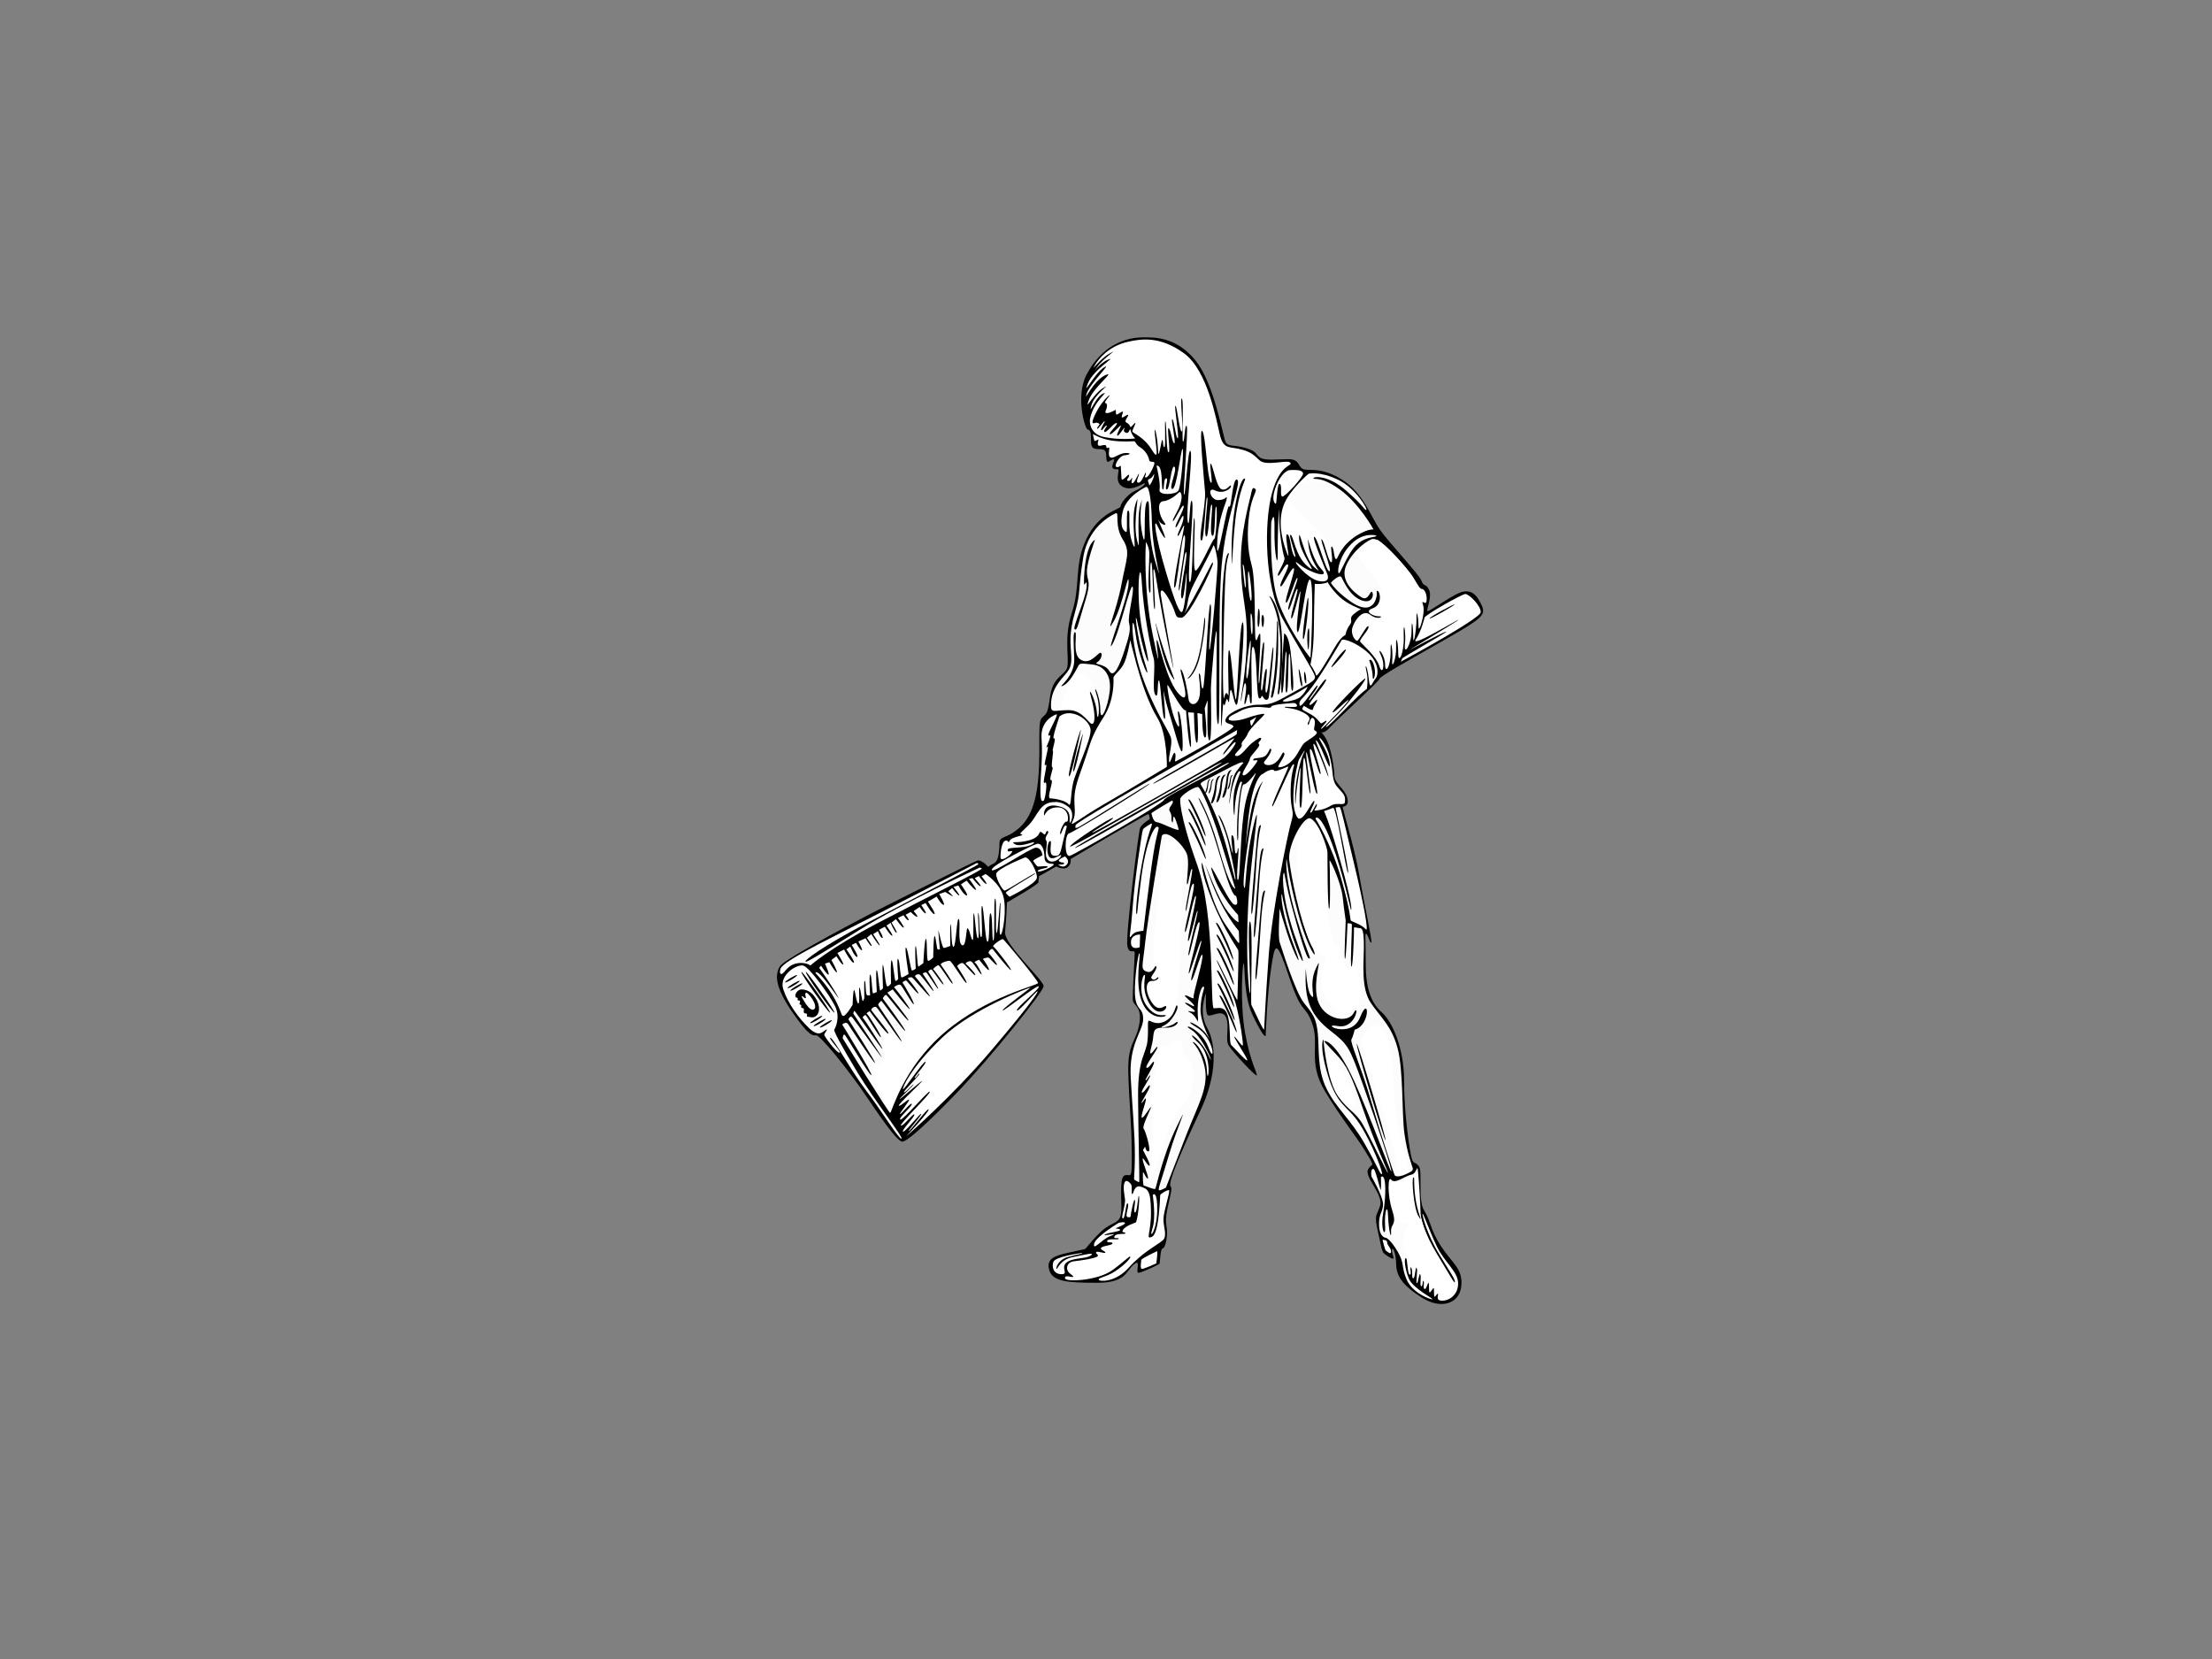 <?xml version="1.0" encoding="utf-8"?>
<!-- Generator: Adobe Illustrator 17.0.0, SVG Export Plug-In . SVG Version: 6.00 Build 0)  -->
<!DOCTYPE svg PUBLIC "-//W3C//DTD SVG 1.1//EN" "http://www.w3.org/Graphics/SVG/1.1/DTD/svg11.dtd">
<svg version="1.1" id="Layer_1" xmlns="http://www.w3.org/2000/svg" xmlns:xlink="http://www.w3.org/1999/xlink" x="0px" y="0px"
	 width="800px" height="600px" viewBox="0 0 800 600" enable-background="new 0 0 800 600" xml:space="preserve">
<rect x="0" y="0" width="800" height="600" fill="#808080" stroke="none"/>
<path d="M413.622,122c-9.5,0-16.5,5.562-20.625,13.437c-4.125,7.875-0.625,19.375,0.25,19.813c0.875,0.437,1.312,0.312,1.312,3.25
	s0.125,3.937,2.875,3.937s2.563,0.875,2.688,3.25c0.125,2.375,1.062,0.937,2.25,0.5c1.188-0.438,0.188,1-0.062,2.188
	c-0.25,1.187,0.625,1.438,1.875,1.312c1.25-0.125-1.438,4.125,1.5,6.125c2.938,2,6.438-0.25,7.875-0.875
	c1.437-0.625-0.125,1.312-3,2.563c-2.875,1.25-5.312,4.687-5.312,5.687c0,1-7.75,2-12.375,11.813
	c-4.625,9.813-1.875,16.375-5.25,26.687C384.247,232,387.497,240,385.434,242.5c-2.063,2.5-4.875,3.313-5.75,10
	c-0.875,6.687-1.5,5.375-3.063,7.375c-1.562,2,0.125,14.063-1.562,25.375s-6.375,14.312-8.875,16
	c-2.5,1.687-4.562,1.437-4.687,3.375c-0.125,1.938,0,6.563-1.937,7.563c-1.938,1-2.188,1.312-2.188,1.312s-2.375-2.75-3.937-2.25
	c-1.562,0.5-36.812,18.312-36.812,18.312s-32.938,17-34.625,20c-1.687,3-1.812,7.125,4.313,16.125c6.125,9,7.563,8.875,8.875,8.75
	s11.063,11.563,18.687,22.875c7.625,11.313,10.687,14.937,12.25,15.563c1.563,0.625,11.25-8.5,21.563-19.375
	c10.312-10.875,29.75-34.75,29.75-36.875c0-2.125-14.375-15.125-13.938-19.562c0.438-4.438,0.687-10.688,0.687-10.688
	s11.375-6.5,11.375-7.25c0-0.75,0.25-2.25,0.25-2.25l6.187-3.5c0,0,2.625,1.438,4.125,0.25c1.5-1.187,1.062-2.938,1.062-2.938
	s27.688-16.437,28.125-16.25c0.438,0.188,0.5,1.813,0.5,1.813s-2.813,1.687-3.438,3.063c-0.625,1.375-5.437,39.563-4.625,42.938
	c0.813,3.375,2.625,0.625,2.625,2.5c0,1.875-0.813,14.5-0.688,16.813c0.125,2.312,3.438,2.25,2.375,8.688
	c-1.062,6.438-4.25,6.875-4,17.375c0.25,10.5,1.125,17.313,1.25,28.438c0.125,11.125-0.187,8.625-2.25,8.938
	c-2.062,0.312-1.562,5.812-1.5,12c0.063,6.187-3.063,4.312-7.438,8.5s-5.187,6.187-5.937,6.312c-0.75,0.125-1.875,0.375-6.375,1.375
	s-7.563,2.188-6.312,6.25c1.25,4.063,6.625,4.5,17.187,4.5c10.562,0,10.375-4,13.313-6.563c2.938-2.563,0.5,3,1.75,2.938
	c1.25-0.062,7.438-2.938,7.625-3.313c0.187-0.375,0.25-5.5,1.125-5.5c0.875,0,2.125-4.25,1.313-8.625
	c-0.813-4.375,2.813-12.813,1.562-13.813c-1.25-1,4.625-14.375,10.812-27.5c6.187-13.125,5.625-24.188,2.375-29.875
	c-3.25-5.687-0.375-12.563-0.375-12.563s-0.437,7.313,0.688,8.063c1.125,0.75,5.25-2.5,6.563,0.812
	c1.312,3.313-0.438,7.875,0.937,10.125c1.375,2.25,10.125,11.75,10.187,10.75c0.063-1-2.375-4.875-4.25-15.25
	c-1.875-10.375-1-25.75-0.5-25.188c0.5,0.562-0.125,11.625,3.125,18.5c3.25,6.875,4.75,8.5,4.812,7.5c0.063-1,0.5-14.187,1.937-24
	c1.437-9.813,1.875-11.063,6.625,3.125c4.75,14.187,5.625,9.187,8.312,16.75c2.688,7.563-1.812,13.813,4.625,24.438
	c6.437,10.625,10.688,15.312,14.625,21.75c3.938,6.438,2.125,3.813,0.875,6.562c-1.25,2.75,5.625,8.938,4.375,13
	c-1.25,4.062-2.313,2.812-0.625,10.062c1.687,7.25,0.937,6.625,3.813,8.437c2.875,1.813,1.125-0.562,1.125-2.312
	c0-1.75,1.437,0.5,1.5,4.875c0.063,4.375,2.313,7.75,9.313,12.188c7,4.438,13.625,2.125,14.25-4.187
	c0.625-6.312-3.25-8.188-7.312-14.375c-4.063-6.187-3.625-9.063-6.063-12.813c-2.438-3.75-0.625-14.062-1.875-16
	c-1.25-1.937-1.937-0.688-2.625-2.813c-0.687-2.125-2.812-15.813-2.812-28.062c0-12.25-4.313-21.625-8.125-25
	c-3.812-3.375-5.75-8.625-5.75-17.437c0-8.813-0.375-11.188,0.187-10.938c0.562,0.25,1.25,3.25,1.812,3.25
	c0.563,0-2.438-13.313-4.312-24.312c-1.875-11-6.437-24.75-5.938-24.875c0.5-0.125,2.375-0.25,1.563-3.25
	c-0.813-3-4.625-5.375-4.625-7.75c0-2.375-1.063-10.5-3.375-14.125s-1.5,0,1.438-3.25c2.937-3.25,18.25-17.062,18.25-17.875
	c0-0.812,10.062-6.438,23.562-14.125c13.5-7.688,15-8.938,13.375-12.438c-1.625-3.5-3.188-5.438-6.5-5
	c-3.312,0.437-12.687,7.625-13.125,7.063c-0.437-0.562,1.875-5.375,0.5-7.875c-1.375-2.5-1.625-0.5-2.688-3.125
	c-1.062-2.625-11.563-13.5-15-18.437c-3.438-4.937-6-13.375-13.938-18.25c-7.938-4.875-12.375-2.625-14.125-3.813
	c-1.75-1.188-1-3.437-5.125-3.437c-4.125,0-8.312,0.625-10.125-0.563c-1.812-1.187-0.938-2.25-5.313-3.5
	c-4.375-1.25-6.25-0.312-7.188-2.188c-0.937-1.875-4.062-21-10.875-29.438C425.559,121.937,417.872,122,413.622,122L413.622,122z"/>
<path fill="#FFFFFF" d="M407.872,123.625c-6.765,1.542-10.562,6.063-12,8.625c-1.437,2.563,1.687-2.375,5.5-4.438
	c3.812-2.062-2.125,1.375-4.625,5c-2.5,3.625,0.437-1.312,4-2.75c3.563-1.438-5.25,3.437-7.313,8.625
	c-2.063,5.187,2.25-3.438,5.75-5.75c3.5-2.313-4.938,5.687-6.187,9.437c-1.25,3.75,2.313-4.625,6.625-6.625
	c4.313-2-4,4.062-5.812,8.875c-1.812,4.812,1.562-2.187,5.187-4.313c3.625-2.125-3.25,2.188-4.312,6.375
	c-1.063,4.187,1.375-3,4.187-4.313c2.813-1.312-3.625,2.688-4.687,9.375c0,0-0.625,5.125,5.125,6.312
	c5.75,1.188,11.25,0.5,11.25,0.5s-1.187-1.062-1.625-2.813c-0.438-1.75-0.25,1.313-1.75,0.75c-1.5-0.562-0.188-1.75-0.5-1.75
	c-0.312,0-2.313,3.375-2.625,2.75c-0.313-0.625,1.75-3.688,1.25-3.563s-3.5,3.625-3.937,3.063c-0.438-0.562,3.5-3.938,2.438-4
	c-1.063-0.062-3.813,3.875-4.375,3.188c-0.563-0.688,1.437-2.25,0.75-2.25c-0.687,0-1.625,2.188-1.937,1.563
	c-0.312-0.625,1.625-3.187,1.25-3.187c-0.375,0-2.5,3.25-2.688,2.688c-0.187-0.563,1.375-1.563,0.688-1.813
	c-0.688-0.25-0.625-0.5-1.625-0.187c-1,0.312-1.25-0.312,0.687-4.063c1.938-3.75,4.5-6.062,4.75-6
	c0.25,0.062-2.313,2.75-1.562,2.813c0.75,0.062,0.812,1.312,0.188,2.688c-0.625,1.375,0.812,1.062,2.125,0.5
	c1.312-0.562,1.5-0.937,1.5-0.437c0,0.5-0.063,1.437,0.312,1.437s2.188-1.437,2.25-1c0.062,0.438-0.813,2.063-0.25,2.063
	c0.562,0,2.125-1.5,2.125-0.812c0,0.687-1.625,2.125-0.625,2.625c1,0.5,1.188,1.063,1.438,1.562c0.25,0.5,1.75-1.875,1.812-1.375
	c0.062,0.5-1.25,2.625-1.063,3.125c0.188,0.5,4.313,2.063,6.938,6.438c2.625,4.375,1.812,0.625,1.25-4.875
	c-0.562-5.5,0.875-0.125,1.062,4.938c0.188,5.062,1.25-4.438,1.625-3.5c0.375,0.937,0.062,2.5,0.687,2.563
	c0.625,0.062-0.062-10,0.375-9.25c0.438,0.75,0.25,11.062,1.125,11.125c0.875,0.063-0.75-9.312,0.062-8.687
	c0.813,0.625,1.25,5.375,2,5.437c0.75,0.062-1.375-9.25-0.687-8.688c0.687,0.563,1.25,6.813,1.938,6.875
	c0.687,0.062-1.437-12.188-0.813-11.75c0.625,0.438,1.438,9.188,2.25,9.313s-0.75-12.813,0.062-11.938
	c0.813,0.875-0.125,15.625,0.438,15.625c0.562,0,0.625-6.813,1.312-5.625c0.687,1.188-1.5,24.625-0.937,24.813
	c0.562,0.187,1.375-17.438,2.313-15.813c0.937,1.625-1.75,21.937-1,25.5c0.75,3.563,0.687-9.437,1.562-7.313
	c0.875,2.125-2.062,29.187-0.812,29.187s1-23.5,1.625-23.125c0.625,0.375-0.875,19.375,0.5,19c1.375-0.375,6.125-11.5,6.75-11.5
	c0.625,0,1.25-11.5,0.625-11.625c-0.625-0.125-0.125,11.375-1.375,10.5c-1.25-0.875,0.5-11.25-0.25-11.25c-0.75,0-1,12.5-2,11.5
	c-1-1,1-14.25,0.375-14.125c-0.625,0.125-1,16.5-2.125,15.625c-1.125-0.875,1.75-13,1.375-17.75c-0.375-4.75-2.25-23.25-1-21.875
	c1.25,1.375,1.75,16.625,3,18.5c1.25,1.875-0.75-7.5,0.125-6.625c0.875,0.875,2,8.75,4,9.25c2,0.5,3-2.125,3.25-1.25
	c0.25,0.875-2.75,3.125-5.75,1.625c-3-1.5-1.75,3.5,1.125,3.5c2.875,0,3.125-1.875,3.125-0.625c0,1.25-3.25,7-3.5,16.75
	c-0.25,9.75,3.625-15.5,4.375-13.875c0.75,1.625,1.125-10.625,2.875-9.625c1.75,1-4.125,13.25-5.625,31.25
	c-1.5,18-0.25,57.125-1.25,57.125c-1,0-0.5-21.125-0.5-31.25s-2.125,15.875-2.125,18.5c0,2.625,0.5,20-0.625,18.625
	c-1.125-1.375-0.375-14.875-0.625-14.375c-0.25,0.5-1,2.875-1,2.875s1.25,10.75,0.125,10.5c-1.125-0.25-1-8.5-1-8.5l-1.75-0.375
	c0,0,0.625,11.125-0.25,10.75c-0.875-0.375-1-10.875-1-10.875l-2.125-0.125c0,0,1.625,13.125,0.875,12.5
	c-0.75-0.625-1.625-13.25-1.625-13.25s-0.5,0.75-2.875-3c-2.375-3.75-3.75-6.625-3.875-6c-0.125,0.625,1.25,9.625,3.375,13.875
	c2.125,4.25-0.375-6,0.75-4.375c1.125,1.625,1.875,14.375,1.125,14.375c-0.75,0-2.625-7.5-4.625-14c-2-6.5-2-8.75-2-7.375
	c0,1.375,1.125,10.875,0.25,9.5c-0.875-1.375-1.375-15-2-13.75c-0.625,1.25,0,6.875-1.25,5.125c-1.25-1.75,0.25-10.75-0.625-13.375
	c-0.875-2.625-3.625-16.25-4.25-27.375c-0.625-11.125-2.625,6.125,0.75,20.375c3.375,14.25,0.625,8.25-1.75-3.25
	c-2.375-11.5-0.75,3.375,2.125,12.125c2.875,8.75-2-0.25-3.375-10.625c-1.375-10.375-2.25,2.125,2.25,15
	c4.5,12.875,9.75,20.125,10.5,22.5c0.75,2.375-0.875,6.625-0.625,8.625c0.25,2,1.5-3.875,2.125-2.875c0.625,1-0.375,3.25,0.25,3
	c0.625-0.25,21-11.375,20.875-12.625c-0.125-1.25-3.875-0.625-2.625-3c1.25-2.375,7.375-4.875,11.5-4.875s5.375-0.25,11.5-3.75
	c6.125-3.5,9.5-4.75,9.125-6.5c-0.375-1.75-5-8.75-11.625-20.75c-6.625-12-6.875-34.875-3.875-45.625
	c3-10.75,7.438-9.562,6.625-10.875c-0.813-1.313-8.75,1.375-11.125-0.875c-2.375-2.25-3.5-3.25-7.375-4.125
	c-3.875-0.875-5.75,0-7-5.125c-1.25-5.125-4.375-23.25-13-29.5C419.559,121.5,412.809,122.5,407.872,123.625L407.872,123.625z"/>
<path fill="#FFFFFF" d="M395.268,157c0,0,0.417,2.667,0.75,2.5c0.333-0.167,1.333-0.584,1.333-0.584s-0.75,1.916,0,2.25
	c0.75,0.333,2.666-0.917,2.75,0.333c0.084,1.25,1.084-0.251,1.084,0.666s-0.584,3,0.583,3.333c1.167,0.334,3.167-1.666,5.417-1.666
	c2.25,0,1.5,0.666-0.5,0.833c-2,0.167-4.001,4-2.834,4.25c1.167,0.25,1.416-1.083,1.5-0.166c0.084,0.916,0.166,2.5,0.25,4.25
	c0.084,1.75,2.583-2,2.75-1.167c0.167,0.833-1.416,1.916-0.333,2.083c1.083,0.167,1.334-1.667,1.417-1
	c0.083,0.667-0.584,1.833,0.166,1.833c0.75,0,2.334-4.084,2.334-3.334s-1.5,3.167-0.167,3.167c1.333,0,2.667-4.667,2.667-3.5
	c0,1.167-0.834,1.583,0.083,1.583c0.917,0,3-4.25,3-5.166s-1.751,0.001-1.917-1.166c-0.166-1.167-1.249-3.333-3.166-4.5
	c-1.917-1.167-1.584-2.25-2.334-2.25c-0.75,0-4.25,0.334-8.083-0.25C398.185,158.75,395.268,157,395.268,157L395.268,157z"/>
<path fill="#FFFFFF" d="M417.351,171.417c0,0-0.582,1.416-1.666,1.833c-1.084,0.417-0.084,1.334-0.084,2.167
	C415.601,176.25,417.767,172.417,417.351,171.417L417.351,171.417z"/>
<path fill="#FCFCFC" d="M418.268,168.417c0,0,1.583,6.5,1.083,8.666c-0.5,2.167,5.834,1.917,6.834,0.334
	c1-1.583,2.084-15,1.5-15.083c-0.584-0.084-2.084,14.5-3.667,14.5c-1.583,0,1.917-6.917,0.75-8s-1.667,8.167-2.75,8.167
	c-1.083,0,0.833-4-0.25-4s-0.583,4.5-1.25,4C419.851,176.5,420.851,168,418.268,168.417L418.268,168.417z"/>
<path fill="#FFFFFF" d="M426.602,177.917c0,0-3.168,3.167-5.834,3.334c-2.666,0.166-1.5,5.416,0.167,7.416
	c1.667,2-1.083,1-1.75-0.25c-0.667-1.25-0.333-0.583,1.5,3.917c1.833,4.5-0.416,1.333-2.083-2.167
	c-1.667-3.5-0.751,3.751,2.916,16.167c3.667,12.416,5.084,15.25,5.917,15s1.75-7.917,1.75-13.083c0-5.167-0.749,9.583-1.833,8.083
	c-1.084-1.5,2.332-15.167,1.666-16.583c-0.666-1.417-2.166,15-2.666,13.75c-0.5-1.25,3.083-18.167,2.083-19.834
	s-2.751,19.834-3.667,18.834c-0.916-1,3.5-21,3.5-22.25c0-1.25-2.083,4.416-2.333,3.5c-0.25-0.917,2.083-4.249,2.083-6.667
	s-2.333,4.249-2.833,3.583c-0.5-0.666,3.167-6.333,2.917-7.667c-0.25-1.333-3.667,6.167-3.917,5.417c-0.25-0.75,2.417-4.25,3-7.25
	C427.768,178.167,426.602,177.917,426.602,177.917L426.602,177.917z"/>
<path fill="#FFFFFF" d="M414.435,196c0,0-1.167,16.334,2.583,34.167c3.75,17.833,0.584,0.666,1.417,1.333s3.417,15.167,8.25,19.833
	c4.833,4.666-0.666-10.083,0.417-9.25c1.083,0.833,2.5,8.417,2.75,10.75c0.25,2.333,3.082,2.75,3.916-0.75
	c0.834-3.5-0.667-8.583,0-8.5c0.667,0.083,0.416,5.417,1.25,5.417c0.834,0,1.916-31.084,2.75-30.5
	c0.834,0.584-0.916,16.5-0.333,16.5c0.583,0,2.916-28.501,2.916-31.084c0-2.583-1.25-7.667-1.583-6.5
	c-0.333,1.167-3.833,7.666-6.833,13.5c-3,5.833-2.083,7.834-3.25,10.167c-1.167,2.333,1.666-2.167,5.583-9.667
	c3.917-7.5,4.417-8.833,4.417-7.583c0,1.25-8.667,19.583-11.417,19.583c-2.75,0-1.333-1-4.25-6.25
	c-2.917-5.25-3.333-3.583-3.25-2.333c0.083,1.25,4.916,27.666,4.583,26.833c-0.333-0.833-3.834-17.916-5.25-26.583
	c-1.416-8.667-1.582-9.667-1.916-9.084c-0.334,0.584,1,15.5,0.333,14.25c-0.667-1.25-0.5-18.001-1.25-16.834
	c-0.75,1.167,0.333,12.417-0.5,10.833c-0.833-1.583-0.083-11.333-0.083-13.833C415.685,197.916,414.435,196,414.435,196L414.435,196
	z"/>
<path d="M435.601,223.417c0,0-0.75,9.75-2.5,15.333c-1.75,5.583-3.833,6.5-3.583,6.667c0.25,0.166,3.249-1.667,4.833-9.75
	C435.935,227.584,436.101,223,435.601,223.417L435.601,223.417z"/>
<path d="M417.935,225.583c0,0,2.75,14.001,5.583,18.584c2.833,4.583,0-1.167-2.5-8.75
	C418.518,227.834,417.935,224.75,417.935,225.583L417.935,225.583z"/>
<path d="M450.102,173.083c-1.661-0.166-4.75,12.25-4.667,26.167c0.083,13.917,0.251-6.084,1.917-15.25
	C449.018,174.834,450.936,173.167,450.102,173.083L450.102,173.083z"/>
<path d="M444.351,200.083c-1.25-0.251-2.584,10.917-2.5,27.084c0.084,16.167-0.416,32.333-0.166,35.083
	c0.25,2.75,0.416-9.501,0.916-7.583c0.5,1.917,0.833-3.667,1.5-1.25s0.5-4.916,1.167-3.833c0.667,1.083,1.417,6.667,2.167,5
	c0.75-1.667,3.167-29.417,2-29.5c-1.167-0.084-1.833,28.166-2.5,27.916c-0.667-0.25-1.584-17.917-2.417-17.834
	c-0.833,0.084,0.167,17.75-0.333,16.334c-0.5-1.416-1.084-0.999-1.417,0.834c-0.333,1.833-0.584-6.417-0.417-14.084
	c0.167-7.667,0.5-26.251,1-31.833C443.851,200.834,444.767,200.167,444.351,200.083L444.351,200.083z"/>
<path d="M453.935,176.833c0,0-0.918-1.25-1.334,1.167c-0.416,2.417-4.166,14.417-3.833,26.834s2.334,14.667,2.167,26.334
	s-2.25,20.667-2.167,22.25c0.083,1.583,1.083-8,1.75-6.083s-0.916,7.333-0.333,7.333c0.583,0,1-4.417,1.5-3.5
	c0.5,0.917,0.083,3.25,0.833,3.25c0.75,0-0.75-21.834,0.75-20.417c1.5,1.417,0.999,17.916,2.083,18.5
	c1.084,0.583,0.666-1.833,1.5-0.333c0.834,1.5,1.918,1.083,2.084-0.25c0.166-1.333,2.084-18.417,1.5-17.833
	c-0.584,0.583-1.583,16.916-2.5,16.416s0.834-8.999,0-8.583c-0.834,0.417-1.166,8.834-1.75,7.75
	c-0.584-1.084,1.666-17.834,0.833-17.417c-0.833,0.417-1.333,16.25-1.75,14.834c-0.417-1.416,1.166-18.667,0.333-17.917
	c-0.833,0.75-1,3.334-1.5,2s0.167-21.25-1.416-26.751c-1.583-5.5-1.751-12.25-0.834-18.75
	C452.768,179.167,454.935,177.417,453.935,176.833L453.935,176.833z"/>
<path fill="#FFFFFF" d="M449.435,204.25c0,0,0.583,8.25,1,8.25S450.018,203,449.435,204.25L449.435,204.25z"/>
<path fill="#FFFFFF" d="M451.518,206.584c-0.5,0.3,0.167,10.667,0.917,10.667C453.185,217.25,451.934,206.334,451.518,206.584
	L451.518,206.584z"/>
<path fill="#FFFFFF" d="M452.351,221.916c-0.156,0.195-0.083,7.583,0.417,7.5C453.268,229.334,453.017,221.083,452.351,221.916
	L452.351,221.916z"/>
<path fill="#FFFFFF" d="M452.268,231.667c-0.399-0.3-2.083,13.416-1.333,13.667C451.685,245.584,452.601,231.917,452.268,231.667
	L452.268,231.667z"/>
<path d="M461.851,224.75c0,0-0.084,11.917-1,19.583c-0.916,7.667-1.666,8-0.833,8c0.833,0,2.25-10.584,2.25-18.834
	C462.268,225.25,462.267,224.333,461.851,224.75L461.851,224.75z"/>
<path d="M459.101,215.75c0,0,4.25,6.083,4,19.5c-0.25,13.417-1.5,15.917-0.75,15.917c0.75,0,1.917-12.5,1.167-22.583
	C462.768,218.5,459.017,214.917,459.101,215.75L459.101,215.75z"/>
<path d="M464.435,229.084c0,0-1.668,21.083-0.834,21.583c0.834,0.5,1.084-16.417,1.584-14.916c0.5,1.5-0.834,14.75,0.083,14.75
	c0.917,0,0.416-14.5,1.083-14.083c0.667,0.417,0.166,13.417,1,13.417c0.834,0,0.167-7.834-0.583-14.167
	C466.018,229.334,464.435,229.084,464.435,229.084L464.435,229.084z"/>
<path d="M469.685,242c-0.093,0.247,0.582,6.25,1.166,6.25C471.435,248.25,469.935,241.334,469.685,242L469.685,242z"/>
<path d="M471.768,243c-0.328,0.131,0,4.166,0.5,4.166S472.185,242.834,471.768,243L471.768,243z"/>
<path d="M455.185,220.167c-0.281,0.105-0.668,6.5-0.084,6.583C455.685,226.833,455.852,219.917,455.185,220.167L455.185,220.167z"/>
<path d="M456.601,222.417c-0.583,0-0.332,4.416,0.084,4.416C457.101,226.833,457.517,222.417,456.601,222.417L456.601,222.417z"/>
<path fill="#FCFCFC" d="M459.768,188.834c0,0-0.749,17.083,1.917,26.75c2.666,9.666,12.084,22.666,12.25,22.25
	c0.166-0.417,1.416-26.917-0.084-28.166c-1.5-1.25-3.583,19.917-4.583,18.916c-1-1,1.5-15.416,1-14.75
	c-0.5,0.666-2.75,10.917-3.25,9.75c-0.5-1.166,2.917-10.583,2.167-10.583c-0.75,0-2.666,8.251-3.25,7.417
	c-0.584-0.833,4-11.417,3.25-11.417c-0.75,0-3.334,9.667-4.084,8.917c-0.75-0.75,3.833-12.417,2.75-12.417
	c-1.083,0-4.167,7.417-4.75,6.5c-0.583-0.916,3.584-7.166,2.667-7.833c-0.917-0.667-2.999,4.583-3.583,4
	c-0.584-0.584,2.833-5.083,2.333-6.5c-0.5-1.417-1.917-8.417-1.917-15.417c0-7-0.582,7-0.499,13.667
	c0.083,6.667-1.334,0.083-1.167-8.334C461.102,183.167,459.768,188.834,459.768,188.834L459.768,188.834z"/>
<path d="M473.018,216.166c-0.25,0-2.416,15-1.666,15C472.102,231.167,473.768,216.166,473.018,216.166L473.018,216.166z"/>
<path d="M473.352,227.25c-0.895,0.446-0.5,7.666-0.167,7.666C473.518,234.916,473.686,227.083,473.352,227.25L473.352,227.25z"/>
<path fill="#FFFFFF" d="M466.602,170c-1.757,0.061-4.166,2.75-5.5,6.917c-1.334,4.166,0,5.25,0.333,5.25
	c0.333,0,0.417-7.75,1.417-7.167c1,0.584-0.084,4.417,0.916,4.584c1,0.166,7.583-7.084,7.5-8.334
	C471.185,170,469.019,169.917,466.602,170L466.602,170z"/>
<path fill="#FFFFFF" d="M496.768,191.5c0,0-5.167-9.417-12.25-14.5c-7.083-5.084-9.334-3.333-9.5-4
	c-0.166-0.667,5.167-1.417,11.917,4.5c6.75,5.917,6.417,6.916,7.167,6.916s-3.584-7.75-10.167-10.917
	c-6.583-3.166-10.667-2.166-10.667-2.166s-7,5.916-9,11.333c-2,5.417-1,11.417,1,16.917c2,5.5-1-6.5,0.25-6.333
	c1.25,0.166,1.25,6.333,2.667,8c1.417,1.666-2.501-8.167-1.417-7.834c1.084,0.334,1.584,7.584,6.167,11.417s-2.916-4.5-3.083-10
	c-0.167-5.5,1.749,7.334,5.666,10.5c3.917,3.167-1.334-0.751-2.25-7.917c-0.916-7.167,0.666,4.25,4.5,8.25
	c3.834,4-4.25,1.417-8-1.667c-3.75-3.084,2.834,5.416,7.334,6.167s2.916-2.583,2.916-2.583s-5.916-13.917-4.666-13.417
	c1.25,0.5,4.166,12.417,5.416,12.417s-3.75-12.167-2.75-11.5c1,0.667,2.417,8.25,3.417,8.25s-0.583-6.167,0.25-5.667
	c0.833,0.5,0.667,4,1.417,4.5c0.75,0.5,0.916-3.417,5.833-7.25C493.852,191.083,496.768,191.5,496.768,191.5L496.768,191.5z"/>
<path fill="#FFFFFF" d="M497.768,193.666c0,0-4.582-1.333-8.916,2.917c-4.334,4.25-5.25,9.583-4.75,10.667
	c0.5,1.083,3.249-7.583,6.916-10.583C494.685,193.666,497.768,194.583,497.768,193.666L497.768,193.666z"/>
<path fill="#FCFCFC" d="M466.435,181.25c0,0,6.083,6.667,11.75,12.416c5.667,5.75,5.5,7.333,5.5,7.333s2.917-5.417,7.167-7.583
	c4.25-2.166,5.333-2.333,5.333-2.333s-5.666-10.584-14.083-14.917c-8.417-4.333-12.5-0.5-12.5-0.5S465.935,180,466.435,181.25
	L466.435,181.25z"/>
<path fill="#FCFCFC" d="M481.352,210.834c0,0,1.749,3,7.166,6.75c5.417,3.75,8,2.001,9-0.666c1-2.667-0.167-3.5,0.75-3.167
	c0.917,0.333,1.75,5-1.833,6.25c-3.583,1.25,0.751,3.084,2.417,2.917c1.666-0.167-0.334,1.666-3.417-0.667
	c-3.083-2.333-6.5,3.667-6.5,5.833c0,2.167,1.334,3.667,1.917,3.667c0.583,0,3.75-6.333,4.083-5.167s-3.5,4.75-3,5.5
	s5.832,5.251,6.916,8.834c1.084,3.583,2.334-0.167,0.584-3.917c-1.75-3.75,1.5-0.25,1.5,3.334s2.084,0.916,2-4.75
	c-0.084-5.666,0.916-0.5,0.583,3.25c-0.333,3.75,1.584-0.417,1.417-5.084c-0.167-4.666,0.75-1.583,0.75,2.583
	c0,4.167,2.25,0,2-6.417c-0.25-6.417,0.916-1.5,0.416,3.083c-0.5,4.584,2.417,0.167,2.417-4.916c0-5.084,0.583-1.833,0.583,2.167
	s1.167-1.833,1.167-6.417c0-4.584,0.75-0.167,0.75,2.833c0,3,2.584-4.917,1.667-7.75c-0.917-2.833,1,0.5,1.25-1.584
	c0.25-2.083-0.583-4.333-1.75-4.333c-1.167,0-1.916-3.583-8-10.333c-6.084-6.75-8.25-7.833-9.667-7.75
	c-1.417,0.083-6.999,3.833-9.583,9.416c-2.584,5.584,2.749,10,5.416,11.667c2.667,1.667,3.167-2.833,3.917-1.833
	c0.75,1-0.083,4.667-4.333,2.75c-4.25-1.917-6.168-7.25-6.834-8.25C484.435,207.667,481.269,210.584,481.352,210.834
	L481.352,210.834z"/>
<path fill="#FFFFFF" d="M490.852,201c0,0,9,10.25,9.25,14.25c0.25,4-2.334,5.334-3.834,5.5c-1.5,0.166,3.834,1.333,3.917,2.25
	c0.083,0.917-0.833,2.251-3.5,1.334c-2.667-0.917,0.166,1.25-1.667,3.583c-1.833,2.333-2.833,3.584-2.833,3.584s6.083,4.5,7,8.083
	c0.917,3.583,1.083-0.916-0.5-3.5c-1.583-2.583,1.916-2.167,2.333,1.583c0.417,3.75,1-5.333,2.167-5.167
	c1.167,0.167,0.75,3.167,0.75,4.584c0,1.417,0.417-3.083,0.417-5.5c0-2.417,1.916-1.417,1.916,2.833c0,4.25,0.834-3.083,0.834-7.25
	c0-4.167,1.5-1.417,1.5,3.5c0,4.917,1.583,0.167,1.583-4.666c0-4.834,0.999-2.583,1.083,1.75c0.084,4.334,1.334-2.917,0.667-5.833
	c-0.667-2.917,1.417-1.917,1.417,2c0,3.917,1.916-2.167,0.666-5.5c-1.25-3.333,1.334,0.501,1.417-1.333
	c0.083-1.833-0.251-3.5-1.167-3.833c-0.916-0.334-1.166-0.75-3.083-4.25c-1.917-3.5-11.667-13.25-13-13.75
	C496.852,194.75,490.936,198.25,490.852,201L490.852,201z"/>
<path fill="#FFFFFF" d="M515.185,223.417c0,0-1.084,4.75-3.167,7.916c-2.083,3.167,15.249-7.334,15.583-7.25
	c0.334,0.083-18.166,11.166-18.166,11.166s13.332-7.083,13.666-6.833c0.334,0.25-15.917,9.334-16,9.75
	c-0.083,0.417-0.5,1.166-0.5,1.166s28.834-15.583,28.917-17.916c0.083-2.333-4.249-6.667-5.583-6.583
	C528.601,214.917,515.185,222.5,515.185,223.417L515.185,223.417z"/>
<path d="M517.018,223.667c0.073,0.443,9.249-4.833,9.083-5.083C525.935,218.334,516.935,223.167,517.018,223.667L517.018,223.667z"
	/>
<path fill="#FFFFFF" d="M485.185,231.583c0,0-6.834,11.834-10.584,16.75c-3.75,4.917-5,4.833-4.583,6.667
	c0.417,1.834,6.083-7.667,6.5-7.083c0.417,0.584-3.499,5-3.083,5.334c0.416,0.333,5.832-8.583,6.166-7.5
	c0.334,1.084-6.417,8.333-6,9.084c0.417,0.75,2.666-2.25,2.75-1.667c0.084,0.584-1.417,2.333-1.5,3.334
	c-0.083,1-3.25-1.25-3.25-1.25s-0.666,0.75-0.583,1.25c0.083,0.5,3.584,1.75,5.167,3.417c1.583,1.667,1.25,1.5,1.583,1.667
	c0.333,0.167,1.833-1.25,2-0.833c0.167,0.416-2.501,2.833-1.917,2.833c0.584,0,10.501-10.417,9.834-10.417
	c-0.667,0-5.416,5.084-5.75,4.417s11.416-12.584,11.833-12.167c0.417,0.417-5.417,8-8.5,11.333
	c-3.083,3.333-6.251,6.167-5.667,6.167c0.584,0,3.834-3.333,8.584-8.167c4.75-4.833,6.166-5.583,6.166-5.583
	s0.584-3.167-0.166-6.417c-0.75-3.25,0.333-2,0.833,2.75c0.5,4.75,1.251,1.25,2.417,0c1.166-1.25,1.416-5.5-2.417-9.166
	C491.185,232.667,485.602,230.583,485.185,231.583L485.185,231.583z"/>
<path d="M495.185,238.75c0,0,1.25,3.417,1.25,5.833c0,2.417,1.416-0.166,0.583-3.5C496.185,237.75,495.185,238.75,495.185,238.75
	L495.185,238.75z"/>
<path d="M486.685,234.916c-0.772-0.154-5.667,6.417-5.167,6.417S487.519,235.083,486.685,234.916L486.685,234.916z"/>
<path fill="#FFFFFF" d="M475.518,211.166c0,0-0.249,6.834-0.333,15.834c-0.084,9-1.25,13.333-1.25,13.333s1.75,2.5,2,3.833
	c0.25,1.333,4.333-5.833,6.833-10.083c2.5-4.25,3.749-4.25,3.833-4.5c0.084-0.25,0.334-2,1.584-3.584
	c1.25-1.583-0.416-2.333,1.25-3.75c1.666-1.417,2.75-1.917,2.75-1.917s-4.75-1.667-7.75-4.5c-3-2.834-4.25-5.25-4.25-5.25
	S478.518,211.416,475.518,211.166L475.518,211.166z"/>
<path fill="#FFFFFF" d="M472.935,248.333c0,0-4.25,2.667-7.917,4.417c-3.667,1.75,3.416,1,5.333-0.75
	C472.268,250.25,472.935,248.333,472.935,248.333L472.935,248.333z"/>
<path fill="#FFFFFF" d="M467.935,254.25c0,0-8.084,0.417-8.167,1.333c-0.083,0.916-2.666-0.167-6.333,0.166
	c-3.667,0.334-5.501,1.834-6.834,2.417c-1.333,0.583-2.582,1.416-2.166,2.083c0.416,0.667,3.5,0.5,6.333-0.5
	c2.833-1,6.167-1.833,6.5-1.5c0.333,0.333-5.25,5-6,7.083c-0.75,2.083-2.584,3-2.167,4.083c0.417,1.083-3.75,3.75-2,4
	c1.75,0.25,3.667-3.084,5.667-4.667c2-1.583,3.333-2.416,3.333-1.583c0,0.833-1.5,1.25-0.75,2c0.75,0.75-3.333,4.166-3.333,5.333
	c0,1.167-3.666,5.667-2.333,5.917c1.333,0.25,5.166-4.834,5.083-5.334c-0.083-0.5-1.833,0.417-1.5-0.416
	c0.333-0.833,3.333-0.166,4.583-1.5c1.25-1.333,1.418-3,1.834-2.25c0.416,0.75-1.334,3.333-2.334,4.416
	c-1,1.084,1.584,2.25,3.917,0.5c2.333-1.75,2.417-4.416,3.167-3.5c0.75,0.916-3,5.083-1.917,5.166c1.083,0.084,4.25-0.75,6.75-5
	c2.5-4.25,1.751-3.333,5.167-5.667c3.416-2.333,1-2.333,0.833-2.916c-0.167-0.584,0.917-3.334-0.333-4.167
	c-1.25-0.833-1.417,3.25-1.917,2.25s2.333-2-1.25-4.083c-3.583-2.083-7.167-1.751-7.167-2.167c0-0.416,4.583,0.416,4.5-0.5
	C469.018,254.334,467.935,254.25,467.935,254.25L467.935,254.25z"/>
<path fill="#FFFFFF" d="M452.101,260.666c0,0,0.25,1.917,0.5,1.834c0.25-0.084,1.75-3.167,1.75-3.167L452.101,260.666
	L452.101,260.666z"/>
<path fill="#FFFFFF" d="M447.435,264l-34.334,19.75c0,0-24.083,13.833-24.083,14.666c0,0.834-0.5,1,0.417,1
	c0.917,0,25.917-16.167,26.417-16c0.5,0.167-27.75,17.75-29.25,18c-1.5,0.25-1.834,8.917,0.416,8.083
	c2.25-0.833,33.5-18.749,33.917-20.167c0.417-1.417,24.167-12.833,23.5-13.5c-0.667-0.667-55.667,31.75-55.667,30.833
	s53.501-30.25,53.084-30.916c-0.417-0.667-54.668,31.416-54.834,30.416c-0.166-1,15-10.833,15.5-10.333
	c0.5,0.5-7.917,5.083-7.5,5.333c0.417,0.25,46-25.75,47.75-27.166c1.75-1.416,4.75-5.416,4-5.583c-0.75-0.167-4.251,5-4.417,4.416
	c-0.166-0.583,4.416-5.833,4-5.833c-0.416,0-29.25,17.001-29.333,16.417c-0.083-0.583,30.167-17.25,30.25-17.917
	C447.351,264.834,447.435,264,447.435,264L447.435,264z"/>
<path fill="#FFFFFF" d="M422.018,277.333c0,0,0.167-11.75-3.333-17.5c-3.5-5.75-6.084-13.917-7.584-19.333
	c-1.5-5.417-2.333-9-2.333-9s-1.083,6.417-2.5,8.916c-1.417,2.5-3.666,3.833-3.583,4.834c0.083,1,0.334,8-3.5,14
	c-3.834,6-4.416,8-6.25,13.75c-1.834,5.75-4.083,10.584-4.333,14.834c-0.25,4.25,0.75,6.5-0.667,9.166
	c-1.417,2.667,2-0.751,11.25-6.083C408.435,285.583,422.018,277.333,422.018,277.333L422.018,277.333z"/>
<path fill="#FFFFFF" d="M414.518,176.083c0,0-7.167,3.166-8.5,9.083c-1.333,5.917,0.749,7.083,1.333,7.25
	c0.584,0.167-0.25-8.334,0.75-7.75c1,0.584-0.584,6.334,1.5,11.833c2.084,5.5-0.916-8.083,1.084-14.25c2-6.167-1.166,5.917,0.5,13
	c1.666,7.083-0.416-7.167,1.25-12.667c1.666-5.5-1.084,2,0.666,10.416c1.75,8.417,0.083-10,1.75-11.583
	c1.667-1.583-0.5,10.333,3,21.834c3.5,11.5-1-2.917-1.25-14.166C416.351,177.834,415.185,175.917,414.518,176.083L414.518,176.083z"
	/>
<path fill="#FCFCFC" d="M403.685,185.583c0,0-9.917,3.75-11.917,16c-2,12.25-0.75,12.167-3,19.916
	c-2.25,7.75-1.583,11.084-1.333,15.667c0.25,4.583-1,5.333-3.5,8.333c-2.5,3-3.749,5.75-3.833,9.25
	c-0.084,3.5,0.999,2.084,6.416,2.084c5.417,0,7.5,5.666,8.667,4.916c1.167-0.75,0.666-5.333-0.667-9.916
	c-1.333-4.584,1.917,1.416,2.167,5.833c0.25,4.417,1.584-1.166-0.083-6.333c-1.667-5.167,1.333,0.083,1.333,5.333
	c0,5.25,2.751-0.75,3.417-6.75c0.666-6-2.333-9.166-6.25-9.583c-3.917-0.417-4.501-0.583-5.084,0.417
	c-0.583,1-2.916,6.083-5.583,7.25c-2.667,1.167,4.333-3,4.083-9.666c-0.25-6.667-0.499-9.917,0.334-9.667
	c0.833,0.25-1.083,7.75,1.75,9.75c2.833,2,5.167-0.667,6.75-2c1.583-1.333,1.416,1.833-0.417,3c-1.833,1.167,2.583,0.333,4.25,3.25
	c1.667,2.917,3.833-2.25,5.5-7.416c1.667-5.167,2.334-7.5,1.667-9.834c-0.667-2.333,2.082-12.167,1.249-13.25
	c-0.833-1.083-4.666,16.417-7.333,20.917c-2.667,4.5,5.834-16.917,5.917-22.334c0.083-5.416-2.084,8.25-5.417,14
	c-3.333,5.75,0.999-3.667,2.833-13.416c1.834-9.75,3.334-11.667,0.417-16.334C403.101,190.333,404.769,185.583,403.685,185.583
	L403.685,185.583z"/>
<path fill="#FFFFFF" d="M390.351,243.833c-3.828,0.185-6.916,12.5-6.666,12.5s3.666-1,6.583,1c2.917,2,4.25,3.5,4.25,3.5
	s0.917-6.5-0.5-10.167C392.601,247,395.267,250,396.101,254C396.935,258,397.267,243.5,390.351,243.833L390.351,243.833z"/>
<path d="M396.018,195.25c-2.083,1-3.584,6.083-3.917,12.916c-0.333,6.833,0.75,0.417,0.917,3.167
	c0.167,2.75-1.916,7.833-3.333,11.916c-1.417,4.084-1.334,4.5-0.667,4.417c0.667-0.083,1.167-2.917,3.5-10.416
	c2.333-7.5,0.583-6.833,0.583-10.5S396.018,195.25,396.018,195.25L396.018,195.25z"/>
<path fill="#FFFFFF" d="M382.101,258.333c0,0-5.916,1.75-5.416,8.75c0.5,7-0.417,13.334-0.417,18.25c0,4.917,0.584,4.5,1.167,4.25
	c0.583-0.25,1.666-7.666,0.416-6.5c-1.25,1.167,1.416-7.834,0.25-6.417c-1.166,1.417,1.834-8.084,0.584-6.5
	c-1.25,1.584,2.334-4.916,0.75-4.166C377.851,266.75,383.101,258.333,382.101,258.333L382.101,258.333z"/>
<path fill="#FFFFFF" d="M383.185,259.083c0,0-3,8.583-2,8c1-0.583-0.834,4.667-0.417,4.417s-0.834,6.167-0.167,6
	c0.667-0.166-1.499,4.667-0.416,4.667c1.083,0-1.834,6.583-0.334,6.583c1.5,0,5.501,0.75,6.584,2.083
	c1.083,1.333,0.666-3.334,1.666-7.667c1-4.333,6.418-15.416,6.334-19.083C394.351,260.417,387.519,255.751,383.185,259.083
	L383.185,259.083z"/>
<path d="M390.935,263.917c-0.417-0.083-5.166,16.834-4.25,16.834S390.935,263.917,390.935,263.917L390.935,263.917z"/>
<path d="M391.685,265.416c-0.337-0.067-4.181,13.584-3.44,13.584C388.987,279,391.685,265.416,391.685,265.416L391.685,265.416z"/>
<path fill="#FFFFFF" d="M381.435,290.083c-5.5-0.083-6.083,5.083-9.5,8.417c-3.417,3.334-3.333,2.917-2.333,3.334
	c1,0.416-3.667,0.75-4.417,2.166c-0.75,1.417-0.334-0.417-1.667,0.084c-1.333,0.5-1.749,4.584-1.666,6.083c0.083,1.5,3-0.333,4-1.75
	c1-1.417-1.417,0.166-1.417-0.834s1.084-0.833,4.917-1.166c3.833-0.333,5.167-1.833,4.5-1.833c-0.667,0-5.167,1.917-6.917,0.666
	c-1.75-1.25,0.833-0.083,5.25-1.333c4.417-1.25,3.416-3.5,4.333-3c0.917,0.5,1.001,0.917,1.334,0.917
	c0.333,0,0.582-1.833,1.166-1.167c0.584,0.667-1.499,1.917-0.666,3.25c0.833,1.333-1,5.25,0.583,7
	c1.583,1.75,4.499-0.251,4.833-1.417c0.334-1.166-3.083,2.167-4.333,0.334c-1.25-1.833-0.416-5.75,0.417-5.666
	c0.833,0.083-1,5.083,1.333,5.333c2.333,0.25,2.251-0.833,3.417-5.75c1.166-4.917,1.584-5.167,0.75-5.167s-1.584,3.75-1.917,3
	c-0.333-0.75,1.499-4.833,2.333-4.417c0.834,0.416,1.166-5.167-3.25-5.167c-4.416,0-4.749,3.584-4.916,2.834
	c-0.167-0.75-0.001-4.334,4.916-3.334c4.917,1,4.334,3.917,4.334,5.667c0,1.75,2.333-3.167-0.417-5.333
	S381.435,290.083,381.435,290.083L381.435,290.083z"/>
<path fill="#FFFFFF" d="M385.185,309.75c0,0-3.083,1.167-2,1.833c1.083,0.667,1.584,0.083,1.667,0.667
	c0.083,0.583-2.167,0.416-2.167,0.416s1.666,1.583,3.083,0.084C387.185,311.25,385.185,309.75,385.185,309.75L385.185,309.75z"/>
<path fill="#FFFFFF" d="M377.018,309.334c0,0-3.666,1.75-3.333,2.083c0.333,0.334,1.166,2,1.833,2c0.667,0,3.25-0.417,3.417,0.083
	s-3.999,0.834-3.583,1.584c0.416,0.75,5.75-1.751,5.75-2.417s-3.251,0.501-3.334-2.583c-0.083-3.083-1.082-5.417-2.916-4.834
	c-1.834,0.584-16.25,7.667-16.167,9.334c0.083,1.666,13.917-8,16-8C376.768,306.583,377.018,309.334,377.018,309.334
	L377.018,309.334z"/>
<path fill="#FFFFFF" d="M370.768,310.084c0,0-10.584,4.166-10.5,6.083c0.084,1.917,2.334,5.917,3.084,5.917
	c0.75,0,10.75-6.5,11.083-6.25c0.333,0.25-11.001,6.5-10.667,7.083c0.334,0.583,1.334,1.417,1.334,1.417s9.832-4.751,9.916-6.917
	C375.102,315.25,372.434,310.084,370.768,310.084L370.768,310.084z"/>
<path fill="#FFFFFF" d="M282.351,350.167c0,0-0.75,2.083,0.25,2.083s1.917-2.917,5.167-3.75c3.25-0.834,5.333,0.666,5.333,0.666
	s6.834-6.166,24.334-15.333c17.5-9.167,38.416-19.416,37.666-19.75c-0.75-0.334-0.75-0.334-0.75-0.334s-28.084,13-43.25,22.417
	c-15.166,9.417-19.667,12.166-19.833,11.583c-0.166-0.583,6.25-5.5,21.75-13.667c15.5-8.166,40.834-21.25,40.834-21.5
	c0-0.25-0.5-0.5-0.5-0.5s-33.501,17.334-51.334,26.334C284.185,347.417,283.267,349,282.351,350.167L282.351,350.167z"/>
<path fill="#FFFFFF" d="M294.935,351.916c0,0,4.582,4.75,7.166,9.75c2.584,5,2.083,5.833,3,5.75c0.917-0.083,3.25-4,3.25-4
	s0.168-5.833,0.584-5.333c0.416,0.5,0.834,4.833,1.5,4.833c0.666,0-0.001-6.083,0.416-5.75c0.417,0.334,0.833,5.084,1.25,4.834
	s0.167-0.75,0.417-0.75c0.25,0-0.25-7,0.25-6.5c0.5,0.5,0.083,5.25,1,5.25s0.917,0,0.917,0s-0.5-8,0.083-7.5
	c0.583,0.5,0.583,6.75,1,6.75s1.333-0.5,1.333-0.5s-0.5-8.251,0-7.834c0.5,0.417,0.916,7.417,1.25,7.333
	c0.334-0.083,1-0.833,1-0.833s-0.417-9.166,0-8.417c0.417,0.75,0.918,7.75,1.584,7.75c0.666,0,1.333-1.084,1.333-1.084
	s-0.333-9.083,0.25-8.333c0.583,0.75,0.917,7.417,1.417,7.417s0.916-0.75,0.916-0.75s-0.667-8.333,0-7.166
	c0.667,1.166,0.666,6.666,1.25,6.666s2.5-1.25,2.5-1.25s-1.666-10.084-0.916-9.5c0.75,0.583,1.666,8.25,2.166,8.25
	c0.5,0,1.334-0.666,1.334-0.666s-0.416-8.751,0-8.167c0.416,0.584,0.584,7.667,1,7.417c0.416-0.25,1.75-1.25,1.75-1.25
	s0.5-9.833,1-8.75c0.5,1.083,0.084,7.917,0.75,7.917c0.666,0,1.833-1.25,1.833-1.25s0.083-8.75,0.583-7.667
	c0.5,1.083,0.668,4.833,1.084,4.833c0.416,0,0.75-0.083,0.75-0.083s-0.75-7.666-0.5-6.75c0.25,0.917,1.332,6.25,1.916,6.25
	c0.584,0,2.334-0.75,2.334-0.75s-0.168-8.667,0.166-7.75c0.334,0.917,0.083,8.084,1,8.084c0.917,0,1.167-11.083,1.917-10
	c0.75,1.083-0.583,8.583,1.167,9.417c1.75,0.833,1.332-7.167,2.166-6s1.084,4.084,1.667,4.084c0.583,0,0.001-9.667,0.417-9.584
	c0.416,0.084,0.75,9,1.5,9c0.75,0-0.334-10.167,0.166-9.083c0.5,1.083,0.166,8.584,1,8.667c0.834,0.083-0.332-11.583,0.334-11.25
	c0.666,0.333,1.084,12.917,2,12.917c0.916,0,0.25-10.833,1.083-10.25c0.833,0.584,0.333,9.834,1,9.834s0.001-15.917,0.667-15.167
	c0.666,0.75-0.083,12.417,0.5,12.417c0.583,0,1-11.334,1.333-10.917c0.333,0.417-0.751,11.583,0.083,11.583
	c0.834,0,2.417-9.5,0.917-14.25c-1.5-4.75-6.333-7.75-6.333-7.75l-1.417,0.834c0,0,2.499,3.167,1.583,2.75
	c-0.916-0.417-2.583-2.833-2.583-2.833l-1.5,0.75c0,0,2.917,3.25,2,2.917c-0.917-0.333-2.833-2.917-2.833-2.917l-1.25,0.25
	c0,0,3.332,4.334,2.416,4c-0.916-0.333-3.25-3.334-3.25-3.334l-2.083,1.334c0,0,3.167,4.333,2,4
	c-1.167-0.334-2.917-3.584-2.917-3.584l-1.75,0.5c0,0,2.666,3.25,2,3.084c-0.666-0.167-2.5-2.667-2.5-2.667l-1.416,1.166
	c0,0,1.916,1.833,1.666,1.833s-2.75-1.583-2.75-1.583l-2.166,0.75c0,0,2.5,4.249,1.5,3.916c-1-0.333-2.417-3-2.417-3l-3.167,1.833
	c0,0,3.25,4.75,2.25,4.5c-1-0.25-3.083-4-3.083-4l-1.583,0.75c0,0,2.334,3.333,1.5,3C333.851,330,332.601,328,332.601,328
	l-2.166,1.5c0,0,1.834,2.083,1.25,2.083c-0.584,0-2.334-1.75-2.334-1.75l-1.833,1c0,0,1.583,2,1,2c-0.583,0-1.75-1.834-1.75-1.834
	l-2,1c0,0,2.583,3.5,2,3.5s-2.75-3.083-2.75-3.083l-1.583,1.25c0,0,2.5,4,1.75,3.667c-0.75-0.334-2.084-3.584-2.084-3.584l-1.5,1
	c0,0,2.833,4,2,3.667c-0.833-0.334-2.583-3.25-2.583-3.25l-2.083,1.083c0,0,1.832,3,1.166,3c-0.666,0-1.583-2.5-1.583-2.5
	l-1.75,1.084c0,0,2.749,4.083,2.333,4.083c-0.416,0-3-4.083-3-4.083l-1.583,1.333c0,0,2.167,2.999,1.667,2.999
	c-0.5,0-2.167-2.833-2.167-2.833l-2.583,1.166c0,0,1.917,3.5,1.167,3.167c-0.75-0.333-2-2.667-2-2.667l-1.584,0.75
	c0,0,2.834,4.417,1.917,4.334c-0.917-0.084-2.417-3.75-2.417-3.75l-1.416,1c0,0,3.583,5,2.583,4.833c-1-0.166-3.417-4.75-3.417-4.75
	l-2.416,1.25c0,0,2.75,4.417,2,4.167c-0.75-0.25-2.334-3-2.334-3l-1.833,1.333c0,0,2.501,4.583,1.917,4.5
	c-0.584-0.083-2.667-3.666-2.667-3.666l-1.583,0.5c0,0,1.834,4,1.25,4c-0.584,0-2.667-3.25-2.667-3.25l-0.667,0.75
	c0,0,3.834,5.333,6.334,9.667c2.5,4.334-2.416-3.25-5-6.167C295.018,350.584,294.935,351.916,294.935,351.916L294.935,351.916z"/>
<path fill="#FFFFFF" d="M301.768,372.334c0,0,2.416-4.084,0.25-8.417c-2.166-4.333-9.166-13.917-11.416-14.667
	c-2.25-0.75-9.001,3.334-7.334,8.5c1.667,5.166,5.666,10.583,9.25,14c3.584,3.417,4.751,1.584,6.084,0.75
	c1.333-0.833-0.5,1.167-0.5,1.75c0,0.583,4.417,6.5,5.5,6.5c1.083,0-4.416-5.666-3.25-5.416c1.166,0.25,7.25,11.667,12.833,19
	c5.583,7.333,11.75,17.5,12.833,17.5c1.083,0-9.917-14.083-15.917-24C304.101,377.917,301.185,372.417,301.768,372.334
	L301.768,372.334z"/>
<path d="M289.852,351.5c-0.227,0.904,9.666,14.75,10.333,14.75S290.019,350.834,289.852,351.5L289.852,351.5z"/>
<path d="M291.435,351.5c-0.227,0.904,9.666,14.75,10.333,14.75S291.602,350.834,291.435,351.5L291.435,351.5z"/>
<path d="M283.935,355.25c0.32,0.427,4.749-2.333,4.333-2.583C287.852,352.416,283.685,354.917,283.935,355.25L283.935,355.25z"/>
<path d="M284.852,357.333c0.32,0.427,4.749-2.333,4.333-2.583C288.769,354.499,284.602,357,284.852,357.333L284.852,357.333z"/>
<path d="M285.852,358.25c0.32,0.427,4.749-2.333,4.333-2.583C289.769,355.416,285.602,357.917,285.852,358.25L285.852,358.25z"/>
<path d="M293.018,370c0.32,0.427,4.749-2.333,4.333-2.583C296.935,367.167,292.768,369.666,293.018,370L293.018,370z"/>
<path d="M294.268,371.083c0.32,0.427,4.749-2.333,4.333-2.583C298.185,368.249,294.018,370.75,294.268,371.083L294.268,371.083z"/>
<path d="M296.518,371.583c0.32,0.427,4.749-2.333,4.333-2.583C300.435,368.749,296.268,371.25,296.518,371.583L296.518,371.583z"/>
<path d="M289.268,357.917c-1.916,0.917-1.916,2.917-1.083,2.917c0.833,0-0.333,1,0.75,1c1.083,0-0.333,1.5,0.5,1.5
	c0.833,0-0.251,1.25,0.833,1.25c1.084,0-0.25,1.917,1,1.917c1.25,0,0.084,1.333,0.917,1.25c0.833-0.083,1.834,0.75,3.167-0.5
	c1.333-1.25,1.249-4.5-1.084-7.25C291.935,357.25,289.268,357.917,289.268,357.917L289.268,357.917z"/>
<path fill="#FFFFFF" d="M289.935,360.5c0,0,2.833,5.75,4.5,4.5c1.667-1.25-2.417-6.583-3-5.917
	c-0.583,0.667,0.416,1.917-0.167,1.917S290.102,359.75,289.935,360.5L289.935,360.5z"/>
<path fill="#FCFCFC" d="M304.768,375.5c0,0,16.584,27,17.167,27c0.583,0,4.499-16.25,19.833-29.25
	c15.334-13,33.667-16.834,33.667-17.75c0-0.917-12.167-15.583-12.667-15.833s-4.167,2.334-3.5,2.667
	c0.667,0.333,6.999,8.583,6.333,8.5c-0.666-0.084-6-6.833-6.5-7.5c-0.5-0.667-1.917,1.083-1.5,1.417
	c0.417,0.334,3.5,4.25,2.917,4.25c-0.583,0-2.5-2.499-3-2.666c-0.5-0.167-2.333,0.416-2,0.583c0.333,0.167,2.666,3.917,2.083,3.917
	s-3.5-3.75-3.5-3.75s-2.167,0.833-1.5,1.083c0.667,0.25,2.834,4.416,2.334,4.25s-3-4.5-3.75-4.75c-0.75-0.25-2.418,0.667-1.834,1
	c0.584,0.333,4.084,4.083,3.334,4c-0.75-0.083-3.75-4-4.417-4.333c-0.667-0.333-2.083,0.833-2.083,1.083c0,0.25,4,6.083,3.333,6.083
	s-5.25-7.834-6-8c-0.75-0.167-3.667,0.833-3.25,1.416c0.417,0.583,4.833,6.833,4.25,6.833c-0.583,0-4.583-6.583-5.083-6.667
	c-0.5-0.084-2.25,1.417-1.917,1.5c0.333,0.083,4.334,5.75,3.667,5.5c-0.667-0.25-4.084-5.5-4.334-5.5
	c-0.25,0-1.333,0.583-1.083,0.916c0.25,0.333,3.917,6.083,3.5,6.083c-0.417,0-3.916-5.834-4.333-5.917
	c-0.417-0.083-1.334,0.334-1.167,0.584c0.167,0.25,4.249,6.167,3.833,6.167c-0.416,0-4.333-5.75-5.083-6
	c-0.75-0.25-1.917,0.417-1.5,0.834c0.417,0.416,5.75,7.083,5.25,7.083s-6.001-6.667-6.417-6.834c-0.416-0.166-2,0-1.25,0.75
	c0.75,0.75,4.166,5.251,3.5,5.084c-0.666-0.167-4.166-4.75-4.416-4.75c-0.25,0-1.5,0.666-1.25,0.833c0.25,0.167,4.667,7.834,4,7.75
	c-0.667-0.083-4.083-6.666-4.833-7c-0.75-0.333-2.5,0.916-2.25,0.916c0.25,0,6.25,8,5.583,7.834
	c-0.667-0.167-6.083-7.083-6.083-7.083L320.935,359c0,0,8.249,10.084,7.583,10.084c-0.666,0-7.584-9.084-8-9.25
	c-0.416-0.167-1.416,1.166-1.166,1.416c0.25,0.25,8.584,11.584,8,11.584c-0.584,0-8.334-10.751-8.584-10.833
	c-0.25-0.083-1.166,1.084-1.166,1.417c0,0.333,9.249,13.583,8.416,13.167c-0.833-0.416-8.333-11.833-9.083-12.333
	c-0.75-0.5-1.916,0.583-1.833,1c0.083,0.417,6.999,8.584,6.166,8.584c-0.833,0-6.75-8.167-6.75-8.167s-1.5,0.833-1,1
	c0.5,0.167,5.666,8.5,5,8.416c-0.666-0.083-5.167-8-5.5-8c-0.333,0-1.332,0.833-0.916,1.083c0.416,0.25,7.417,11.167,7,11.167
	c-0.417,0-9.834-13.75-10.084-13.75c-0.25,0-0.416,1-0.416,1s10.583,15.834,10.333,15.834c-0.25,0-9.834-13.417-10.667-14.417
	c-0.833-1-1.416,0.667-1.416,0.667s10.5,16.333,9.583,15.75c-0.917-0.584-9.167-13.167-9.75-14.084c-0.583-0.916-2.25,0.001-2,0.334
	c0.25,0.333,11.334,18.333,10.417,18.166c-0.917-0.166-9.001-14.083-9.584-14.583C304.935,373.75,304.768,375.5,304.768,375.5
	L304.768,375.5z"/>
<path fill="#FFFFFF" d="M322.102,400.666c0,0,4.25-14.917,21.583-29.25c17.333-14.333,31.249-15.333,31.083-16.167
	c-0.166-0.833-9.917-11.917-10.75-12.834c-0.833-0.916-2.416,1.5-2.416,1.5s6.249,6.834,4.416,7.417
	c-1.833,0.583-3.999-4.75-4.666-4.5c-0.667,0.25,0.417,2.416-0.75,2.416s-2.168-1.417-2.834-1.417c-0.666,0,1.75,3.333,0.25,3.333
	c-1.5,0-3.833-2.667-3.833-1.75s1.917,3.75,0.917,3.75s-2.75-3.333-2.917-2.833c-0.167,0.5,1.499,2.917,0.583,3
	c-0.916,0.083-2.5-2.75-3-2.417c-0.5,0.334,1.166,5.25,0,5.25s-3.583-4.083-4.333-3.916c-0.75,0.166,0.251,4.083-0.583,4.083
	c-0.834,0-2.25-2.667-3-2.583c-0.75,0.084,1,3.417-0.167,3.417s-1.75-1.5-2-0.75c-0.25,0.75,0.833,2.167-0.417,2.167
	c-1.25,0-0.584,1.333-2.25,0.25c-1.666-1.083,1.667,4.083-0.833,2.333c-2.5-1.75-3.083-2-3.75-0.5c-0.667,1.5-1.001,4-2.417,2.75
	c-1.416-1.25-0.334,4.166-1.75,2c-1.416-2.167,3.084,6.333,0.167,4.75c-2.917-1.583,2,4.25-1,3.334c-3-0.917,0.667,4.5-1.75,3.5
	c-2.417-1-3.583-4.25-3.75-3.75c-0.167,0.5-1.001,2.167-2.417,2.833c-1.416,0.666,1.084,4.75,0.084,4.416
	c-1-0.333,1.082,2.083-0.084,2.417c-1.166,0.334-0.833,3-2.75,2.417c-1.917-0.583,0.583,5.166-0.167,5.166
	C315.851,390.5,320.853,400.749,322.102,400.666L322.102,400.666z"/>
<path fill="#FFFFFF" d="M327.601,411.083c0,0,16.5-14.167,31.25-31.583c14.75-17.417,16.834-21,16.334-21
	c-0.5,0-7.084,7.834-7.417,6.917s8.501-7.917,7.917-8.667c-0.584-0.75-13.084,9.417-13.084,8.667s10.418-8.25,10.084-8.25
	s-20.834,7.5-32.084,18.25c-11.25,10.75-14.415,18.25-13.999,18.5c0.416,0.25,7.416-10.251,8.083-9.917
	c0.667,0.333-4.416,5.75-3.833,5.833c0.583,0.084,1.332-1.833,1.666-1.5c0.334,0.334-6.166,6.583-5.583,6.75
	c0.583,0.166,3.417-3.25,3.417-2.833c0,0.417-5.083,5-5,5.25s7.916-6.75,8.083-6.5c0.167,0.25-9.166,8.834-8.333,8.917
	c0.833,0.083,3.499-2.667,3.666-2.167c0.167,0.5-3.667,5.084-3.25,5.167c0.417,0.083,4-4.417,4.25-3.667
	c0.25,0.75-5.082,5.251-4.166,5.667c0.916,0.417,10.166-10.667,10.666-10.083c0.5,0.583-11.416,12.083-10.416,12.25
	c1,0.167,4.5-4.666,4.833-4c0.333,0.666-4.916,5.916-4.083,6.167c0.833,0.25,6.416-7,6.583-6.417c0.167,0.584-5,6.25-4.5,6.25
	c0.5,0,6.917-8.667,7.167-7.833C336.102,402.083,327.601,411.083,327.601,411.083L327.601,411.083z"/>
<path fill="#FCFCFC" d="M423.935,289.5c0,0-7.583,4.334-7.5,4.667c0.083,0.333,0.582,3.083,1.916,3.167
	c1.334,0.083,8.167,3.667,7.917,2.583c-0.25-1.084-1.499-5.167-1.833-4.5c-0.334,0.666-0.084,2.833-0.584,1.75
	c-0.5-1.083,0.25-2.084-0.75-3.667C422.101,291.917,425.019,290.583,423.935,289.5L423.935,289.5z"/>
<path fill="#FFFFFF" d="M426.851,289c0,0-0.666,4.667,6.084,23.667c6.75,19,4.583,52,6.083,52c1.5,0,3.916-1,5,2.583
	c1.084,3.584,0.5,10.001,1.25,10.667c0.75,0.667,5.833,6.417,5.833,5.5s-5.332-8.75-4.666-8.5c0.666,0.25,3,4.167,3.083,3
	c0.083-1.167-1.5-12.334-3.25-16.917c-1.75-4.583-6.751-14-6.167-13.667c0.584,0.334,7.417,15.417,7.417,14.25
	s0.583-17,0.333-17.833c-0.25-0.834-4.999-7-9.416-18c-4.417-11-3.917-14-3.667-13.667s3.417,14.917,8.417,22.25
	c5,7.333,5,7.333,5,6.083c0-1.25-0.167-3.75-0.167-3.75s-5.916-6.5-10.583-19.583c-4.667-13.083,2.166,6.083,5.583,11.167
	c3.417,5.084,4.917,5.25,4.917,5.25l-0.167-2.583c0,0-6.417-6.583-9.167-15c-2.75-8.417,5.5,10.166,7.667,11.167
	c2.167,1,0.75-3.167,0.75-3.167s-0.917,1.666-4.417-9.917c-3.5-11.583-4.999-16.916-8.166-23.166
	c-3.167-6.25,2.166,0.751,6.333,15.833c4.167,15.083,6,14.75,6,14.75s-1.5-5.084-5.25-17.084c-3.75-12-7.084-18.833-8-19.583
	C432.602,284,426.85,287.666,426.851,289L426.851,289z"/>
<path d="M429.768,289.25c0,0,2.918,5.5,5.084,10.833c2.166,5.333,1.25,0.75-1.667-5.5C430.268,288.334,429.934,289,429.768,289.25
	L429.768,289.25z"/>
<path d="M429.768,292.667c0,0,2.918,5.501,5.084,10.833c2.166,5.333,1.25,0.75-1.667-5.5
	C430.268,291.75,429.934,292.417,429.768,292.667L429.768,292.667z"/>
<path d="M429.852,297.5c0,0,2.918,5.5,5.084,10.833c2.166,5.333,1.25,0.75-1.667-5.5C430.352,296.584,430.018,297.25,429.852,297.5
	L429.852,297.5z"/>
<path d="M439.768,333.917c0,0,2.918,5.501,5.084,10.833c2.166,5.333,1.25,0.75-1.667-5.5
	C440.268,333,439.934,333.667,439.768,333.917L439.768,333.917z"/>
<path d="M439.934,338.167c0,0,2.918,5.501,5.084,10.833c2.166,5.333,1.25,0.75-1.667-5.5
	C440.434,337.251,440.1,337.917,439.934,338.167L439.934,338.167z"/>
<path d="M440.017,343c0,0,2.918,5.5,5.084,10.833s1.25,0.75-1.667-5.5C440.517,342.084,440.183,342.75,440.017,343L440.017,343z"/>
<path d="M440.1,351.084c0,0,2.918,5.5,5.084,10.833c2.166,5.333,1.25,0.75-1.667-5.5C440.6,350.167,440.266,350.834,440.1,351.084
	L440.1,351.084z"/>
<path d="M440.267,355.834c0,0,2.918,5.5,5.084,10.833c2.166,5.333,1.25,0.75-1.667-5.5
	C440.767,354.917,440.433,355.584,440.267,355.834L440.267,355.834z"/>
<path d="M441.017,360.167c0,0,2.918,5.501,5.084,10.833c2.166,5.333,1.25,0.75-1.667-5.5
	C441.517,359.25,441.183,359.917,441.017,360.167L441.017,360.167z"/>
<path fill="#FCFCFC" d="M454.101,279.583c0,0-3.25,4.333-4.25,4.083c-1-0.25-2,10-2,17c0,7-0.916,2.417-0.166-7.417
	c0.75-9.834,2.084-10.417,1.25-10.583c-0.834-0.167-2.417,6.5-2.417,10.917c0,4.417-1.251-4.167,0.333-9.333
	c1.584-5.166,2.25-5.334,1.417-5.334c-0.833,0-2.834,5.001-3.417,10.417c-0.583,5.417-0.167-6.917,2.25-10.25
	c2.417-3.334,2.917-3.167,2.417-3.334c-0.5-0.167-1.167-0.084-7.5,3.25c-6.333,3.334-8,3.917-7.75,4.666
	c0.25,0.75,1.834,2.417,5.667,11.75c3.833,9.333,6.5,22.75,6.833,22.75c0.333,0-0.584-4.75-2.167-11.917
	c-1.583-7.167-4.416-11.75-3.833-11.417c0.583,0.333,2.416,3.833,4.333,11.333c1.917,7.5-0.582-4.75,0.584-4.083
	c1.166,0.667,0.5,6.666,1.333,6.583c0.833-0.083,0.416-2.583,0.833-1.833c0.417,0.75-0.999,11-0.166,11.417
	c0.833,0.417,0.75-13.666,2.083-23.917C451.101,284.083,454.767,279.501,454.101,279.583L454.101,279.583z"/>
<path d="M445.435,278.5c-0.25,0-1.584-0.166-1.917,3.584c-0.333,3.75-1.917,6.417-1.25,6.417c0.667,0,1.584-2.333,1.834-6.083
	C444.352,278.666,445.852,278.5,445.435,278.5L445.435,278.5z"/>
<path d="M443.268,280.166c-0.25,0-1.584-0.166-1.917,3.584c-0.333,3.75-1.917,6.417-1.25,6.417s1.584-2.333,1.834-6.083
	C442.185,280.333,443.685,280.166,443.268,280.166L443.268,280.166z"/>
<path d="M441.351,280.583c-0.25,0-1.584-0.166-1.917,3.584c-0.333,3.75-1.917,6.416-1.25,6.416c0.667,0,1.584-2.333,1.834-6.083
	C440.268,280.75,441.768,280.583,441.351,280.583L441.351,280.583z"/>
<path d="M438.966,281.75c-0.139,0-0.885-0.086-1.071,1.852c-0.185,1.938-1.071,3.315-0.698,3.315c0.372,0,0.885-1.206,1.024-3.143
	C438.361,281.836,439.2,281.75,438.966,281.75L438.966,281.75z"/>
<path d="M437.717,281.75c-0.14,0-0.885-0.086-1.071,1.852c-0.185,1.938-1.071,3.315-0.698,3.315c0.372,0,0.885-1.206,1.024-3.143
	C437.111,281.836,437.95,281.75,437.717,281.75L437.717,281.75z"/>
<path d="M445.883,280.25c-0.139,0-0.885-0.086-1.071,1.852c-0.186,1.938-1.072,3.315-0.698,3.315c0.372,0,0.885-1.206,1.024-3.143
	C445.278,280.335,446.117,280.25,445.883,280.25L445.883,280.25z"/>
<path fill="#FFFFFF" d="M456.851,279.833c0,0-3.833,0.333-5.583,18.083c-1.75,17.75-0.167,1.001,1.583-6.333
	c1.75-7.333,4.084-9.167,4.084-9.167s-2.668,2.917-5.334,20.667c-2.666,17.75-1.749,18-1.416,18s0.416-11.5,3.333-23.167
	c2.917-11.667-1.083,10.416-2.083,29.333c-1,18.917,0.249,31.75,0.666,32c0.417,0.25-1.167-26.833,0-25.916
	c1.167,0.916,0.083,29.583,0.5,30.166c0.417,0.584,4.501,9.917,4.584,8.75c0.083-1.167,0.501-10.916,1.667-26.833
	c1.166-15.917,6.832-43.75,8.166-48.25c1.334-4.5-0.333-3.334-0.25-11.167c0.083-7.833,1.917-9.583,1-9.583
	c-0.917,0-7.167,15.75-7.667,15.25c-0.5-0.5,6.168-14.333,5.834-14.417c-0.334-0.083-4.834,2.25-5.167,1.417
	C460.435,277.834,457.851,278.917,456.851,279.833L456.851,279.833z"/>
<path d="M455.935,298.416c-1.167,0.001-1.333,5-2.5,18.584c-1.167,13.583-0.917,13.666-0.667,13.5c0.25-0.167,1-7.5,1.667-18.917
	S456.352,298.416,455.935,298.416L455.935,298.416z"/>
<path d="M457.435,322.083c-1.167,0.002-1.333,5-2.5,18.584c-1.167,13.583-0.917,13.666-0.667,13.5c0.25-0.167,1-7.5,1.667-18.916
	C456.602,323.834,457.852,322.082,457.435,322.083L457.435,322.083z"/>
<path d="M456.851,306.833c-1.167,0.001-1.333,5-2.5,18.583c-1.167,13.584-0.917,13.666-0.667,13.5c0.25-0.166,1-7.5,1.667-18.916
	C456.018,308.583,457.268,306.833,456.851,306.833L456.851,306.833z"/>
<path fill="#FFFFFF" d="M469.685,274.916c0,0-1.751,5.834-1.917,12.667c-0.166,6.833,1.666,8.5,2,8.5c0.334,0,1.25,0.166,3.25-3.167
	c2-3.333,2.334-3.75,2.334-2.916c0,0.833-2.001,3.916-1.334,3.916s2.166-4,2.25-3c0.084,1-1.334,2.25-0.75,2.25
	c0.584,0,3.333-0.25,5.75-1.75c2.417-1.5,5.084,0.333,5.167-1.5s0-2.333-2.5-5c-2.5-2.667-1.499-4.917-2.833-10.5
	c-1.334-5.583-4-8.083-4-7.5c0,0.584,3.5,5.501,3.833,9.417c0.333,3.917-2.666-5.833-4.583-8.25
	c-1.917-2.417,2.749,7.333,3.916,11.917c1.167,4.583-3.667-9.833-5-10.917c-1.333-1.084,3.083,11.083,2.25,10.833
	c-0.833-0.25-2.749-9.5-3.666-9c-0.917,0.5,3.332,16.334,2.416,16.167c-0.916-0.167-3.416-15.75-3.833-15
	c-0.417,0.75,2.084,15.417,1.417,14.917c-0.667-0.5-1.583-13.583-2.25-12.916c-0.667,0.666-0.333,18.5-1.25,18.083
	c-0.917-0.416,0.332-15.25-0.084-14.5c-0.416,0.75-1.499,8.417-1.666,12.084c-0.167,3.666-0.666-3.084,0.75-10.084
	c1.416-7,2.75-8.166,2.5-8.166C471.602,271.5,470.185,274.083,469.685,274.916L469.685,274.916z"/>
<path fill="#FFFFFF" d="M475.768,296.083c0,0,5.5,8.5,9.25,21.5c3.75,13,3.168,15.083,3.584,15.417
	c0.416,0.334,4.083,1.5,5.333,3.083s-0.751-9.334-4.167-23.5c-3.416-14.166-4.75-20.583-5.25-20.666c-0.5-0.083-1.5,0.167-1.5,0.167
	s5.25,24.167,4.5,23.583c-0.75-0.583-4.166-24.083-5.416-23.5c-1.25,0.583-3.25,1.166-3.25,1.166s1.667,3.167,6,18.417
	c4.333,15.25,4,17.667,3.75,17.333c-0.25-0.333-2.834-13.25-6.917-24.083C477.602,294.167,475.768,295.5,475.768,296.083
	L475.768,296.083z"/>
<path fill="#FCFCFC" d="M473.935,296c-2.492-1.038-8.251,9.75-7.667,15s3.667,21.666,7.667,30c4,8.334-0.5,4-4.417-10.5
	c-3.917-14.5-4.083-20.084-4.25-19.75c-0.167,0.333-0.501,7.75,3.833,21.834c4.334,14.083,5.251,14,4.334,14.083
	c-0.917,0.084-3.584-8.917-6.334-19.25c-2.75-10.333-2.499-12.833-2.916-11.5c-0.417,1.334-0.418,10.167,4.666,24.083
	c5.084,13.917,0.751,6.334-2.166-3.916c-2.917-10.25-2.917-13.084-3.167-12.667c-0.25,0.417,0,7,4.25,18.083
	c4.25,11.083,0.334,4.167-2.333-4.25c-2.667-8.416-2.75-9.249-2.667-8.416c0.083,0.833-0.667,10,0.083,12.083
	c0.75,2.084,5.501,17.75,8.834,21.917c3.333,4.166,4.332,5.416,4.916,10.917c0.584,5.5-0.333,12.916,3.167,20
	c3.5,7.083,8.75,11.083,13.75,19.833c5,8.75,5.5,11.083,6.25,11.083c0.75,0-3.666-11.5-8.083-18.25
	c-4.417-6.75-8.001-6.25-11.417-17.5c-3.416-11.25-1.583-13.667-1.583-12.667c0,1,1.333,14.75,5.25,20.25
	c3.917,5.5,6.166,5.334,9.083,10.417c2.917,5.083,8.584,17.25,8.917,17.25c0.333,0-4.417-9.834-8.917-22.917
	c-4.5-13.083-5.999-15.917-9.916-20.083c-3.917-4.167-4.584-4.667-3.917-4.667s4.499,1.25,10.583,14.5
	c6.084,13.25,12.917,32.667,13.417,32.667s-4.918-16.5-10.084-30.917c-5.166-14.416-5.5-14.917-12.083-20.083
	c-6.583-5.167-8.916-10.25-8.833-19.25c0.083-9-0.083,4.416,2,6.667c2.083,2.25-1.166-3.833,1.75-9.917
	c2.916-6.083-1.417,4.333,0.583,11.417c2,7.083,10.999,8.834,13.083,4.75c2.084-4.083,1,6-5.833,4.75
	c-6.833-1.25,4.834,5.167,8.167-3.25c3.333-8.417,3.75,3-2,4.583c0,0-0.584,2.5-1.167,3.5c-0.583,1,3.584,10.084,7.084,22.167
	c3.5,12.083,8.25,26.5,8.583,27s1.833,0.583,3.833-0.333c2-0.917,2.917-1.334,2.667-2.25c-0.25-0.916-2-5.333-3-12.5
	c-1-7.167-0.333-23.084-2.5-31c-2.167-7.917-5.834-10.75-9.584-16.167c-3.75-5.416-2.583-14.583-2.583-20.583
	c0-6-0.667-6.583-1.5-6.583c-0.833,0-2.166-0.584-2.083-0.084c0.083,0.5-0.334,14.5-0.917,14s0.416-15.167,0.083-15.417
	c-0.333-0.25-1.5-0.25-1.5-0.25s-0.499,13.417-0.916,12.834c-0.417-0.584,0.334-13.249,0.25-13.916
	c-0.084-0.667-0.501-3.084-1.084-8.417c-0.583-5.333-4.832-14.25-4.749-13.166c0.083,1.083,0.416,18.084-0.167,17.417
	c-0.583-0.667-0.583-18.834-0.583-20.417C480.102,306.667,476.935,297.25,473.935,296L473.935,296z"/>
<path fill="#FFFFFF" d="M473.018,297.167c-2.02,0.396-5.416,4.75-3.083,25.25c2.333,20.5,5.5,21.917,8.5,23.25
	c3,1.333-2.166,3.25-0.083,11.917c2.083,8.667,9.832,11,12.749,5.5c2.917-5.5-0.5-12.5-0.833-13.25
	c-0.333-0.75-3.584,3.667-4.917-3.917c-1.333-7.584-2.084-0.167-4.25-9.583c-2.166-9.416-1.666-19.167-1.666-25.083
	C479.435,305.334,477.268,296.334,473.018,297.167L473.018,297.167z"/>
<path fill="#FFFFFF" d="M492.268,376.333c0,0,5.75,18.083,10.167,33.417c4.417,15.333,3.583,15.167,4.833,14.917
	c1.25-0.25,2.75,0,1.667-3.834c-1.083-3.834-4.751-13.25-4.917-29.75C503.852,374.583,497.684,363.334,492.268,376.333
	L492.268,376.333z"/>
<path fill="#FFFFFF" d="M480.768,382.084c-0.529,1.059-0.416,8.917,5.667,15.333c6.083,6.417,3.833,0.083,0.083-7.75
	C482.768,381.834,481.434,380.75,480.768,382.084L480.768,382.084z"/>
<path d="M490.685,377.5c-0.334,0.89,9.917,34.917,10.417,34.917C501.602,412.417,490.935,376.833,490.685,377.5L490.685,377.5z"/>
<path fill="#FCFCFC" d="M496.018,425.5c0,0,4.084,7.001,4.167,9.917c0.083,2.917-1.667,3.5-1.417,7.917
	c0.25,4.417,2.5,4.334,2.5,4.334s1.5,0.416,4.167,4.916c2.667,4.5,1.249,5.5,3.333,10.25c2.084,4.75,8.25,7.083,9.25,7.083
	c1,0-7-3.833-8.5-7.5c-1.5-3.667-1.75-7.417-1.083-7.417c0.667,0,0.501,5.833,1.417,6c0.916,0.167-0.25-3.417,0.5-2.5
	c0.75,0.917,0,3.75,0.75,3.834c0.75,0.083,0.75-4.417,1.25-3.917c0.5,0.5-0.417,5.666,0.083,5.666c0.5,0,0.834-4.167,1.25-3.083
	c0.416,1.083-0.334,3.917,0.333,4.167c0.667,0.25,0.416-2.583,0.833-1.833c0.417,0.75-0.332,2.417,0.334,2.834
	c0.666,0.416,1.25-2.667,1.5-2.167s0,3.167,0.333,3.417s1.583-2.333,1.583-1.333s0,2.917,0.25,2.917s1.25-1.667,1.25-1
	s-0.834,2.417,1.5,2.417c2.334,0,5.75-1.917,5.75-6.25c0-4.334-5-7.667-7.75-13.5c-2.75-5.833-4.75-11.667-5.083-11.667
	c-0.333,0,1.501,7.25,5.917,14.5c4.416,7.25,5.75,9,5.75,10.084c0,1.083-1.918-2.583-6.334-9.834c-4.416-7.25-6.083-12.75-6.083-15
	c0-2.25-0.584-11.75-0.917-15c-0.333-3.25-0.332,0.75-2.416,1.083c-2.084,0.334-6,3.584-7.25,1.833
	c-1.25-1.75-1.5,5.416,0.333,11.083c1.833,5.667-0.584,4.5-0.417,7.75c0.167,3.25-0.916-0.416-1.083-5.667
	c-0.167-5.25-1.416-1.25-1.083,3.5c0.333,4.75-1.75,1.583-0.75-4.166c1-5.75,1-10.75,0.5-12.584c-0.5-1.833-1.25-0.834-1.25-0.834
	s0.166,5.333-0.167,4.5c-0.333-0.833-1.749-7-2.416-7.416C496.185,422.417,495.684,423.583,496.018,425.5L496.018,425.5z"/>
<path fill="#FFFFFF" d="M502.768,427.416c0,0-0.417,7.084,1.75,11.584c2.167,4.5,4.083,2.833,4.75,3.917
	c0.667,1.083-5.249,4.333,1.167,13.25c6.416,8.917,12.25,13.667,14.25,11.917c2-1.75,0.25-3.75-6.167-16
	c-6.417-12.25-6.001-20.75-5.917-25.084c0.084-4.334-0.75-2.083-4.5-0.5C504.351,428.083,502.768,427.416,502.768,427.416
	L502.768,427.416z"/>
<path d="M511.185,425.833c-0.755,0,0.082,11.417,1.916,14.166c1.834,2.75-0.5-1.167-1.25-7.083
	C511.101,427,511.769,425.833,511.185,425.833L511.185,425.833z"/>
<path fill="#FFFFFF" d="M500.018,448.417c0,0,0.834,3.583,1.167,3.833c0.333,0.25,1.917,1.75,1.917,0.417
	c0-1.334-1.417-2.25-1.417-3.334C501.685,448.25,500.018,448.417,500.018,448.417L500.018,448.417z"/>
<path fill="#FFFFFF" d="M416.352,297.833c0,0-2.666,1.5-3,2.167c-0.334,0.667-3,18.334-3.667,27.584
	c-0.667,9.25-1.333,11.25-1,11.333c0.333,0.084,0.833-1.5,2.583-1.917c1.75-0.416,2.25-0.333,2.25-0.333s2.25-19.417,3.667-28.167
	c1.417-8.75,2.501-9.166,1.417-9.5c-1.084-0.334-4.084,5.167-5.834,18.333c-1.75,13.167-1.25,13.25-1.75,13.167
	c-0.5-0.084,0.584-11.833,2.667-21.667C415.768,299,417.186,298.083,416.352,297.833L416.352,297.833z"/>
<path fill="#FFFFFF" d="M412.351,338c0,0-3.333-0.25-3.333,2.834c0,3.083,3.167,1.75,3.167,1.75L412.351,338L412.351,338z"/>
<path fill="#FCFCFC" d="M420.185,302.333c0,0-5.083,29.667-6,38.417c-0.917,8.75-1.834,9.833,0.583,10.666
	c2.417,0.834,3.084-2.999,3.417-1.833c0.333,1.167-2.001,3.5-1.834,4c0.167,0.5,1,1.25,2,0.166c1-1.083,1.001,1-1.666,1
	c-2.667,0-2.584,4.334,0.083,8.084c2.667,3.75,4.75,0.084,5,1.25c0.25,1.167-3.333,4.083-6.333-1.584
	c-3-5.667-0.666-9.916-1.5-9.916s-2.583,6.917,1,11.5c3.583,4.583,6.666,2.5,6.666,3.166c0,0.667-5.833,1.834-8.583-4.916
	c-2.75-6.75-0.334-17.584-0.917-17.584s-2.167,11.583-1.5,16.25c0.667,4.666,2.834,3.334,2.834,7.583c0,4.25-5.167,8.833-4.5,21.084
	c0.667,12.25,1.5,20,1.5,28.166c0,8.166-0.667,8.666,0.083,9c0.75,0.333,1.333,0.917,1.5,0.583
	c0.167-0.333-0.332-16.417-0.416-30.75c-0.084-14.333,2.916-15.25,3.416-20.333c0.5-5.083-0.416-7.75,0.917-7.083
	c1.333,0.667,3.667,1.584,6.5-0.583c2.833-2.167,2.666-5.75,3.333-4.917c0.667,0.834-2,5.917-4.833,7.167
	c-2.833,1.25,2.249,0.583,4.083-0.917c1.834-1.5,1.001,1.834-3.416,1.667c-4.417-0.167-4.251,1-4.584,3.833
	c-0.333,2.833-1.499,5.5-0.833,5.5c0.666,0,2.332-3.083,2.416-2.25c0.084,0.833-4.749,6.917-3.916,7.417
	c0.833,0.5,2.666-3.25,2.666-1.917c0,1.333-3.5,6.417-3,6.5c0.5,0.084,1.584-2.583,1.584-1.667s-3.584,5.751-2.917,6.083
	c0.667,0.333,2.833-3.667,2.833-2.417c0,1.25-3.417,6.167-3,6.167s1.501-2.334,1.584-1.417c0.083,0.917-2.167,6.75-1.417,6.75
	c0.75,0,3.25-4.416,3.25-3.833c0,0.583-3.334,7-2.667,7.75c0.667,0.75,2.916,8.25,1.75,8.25c-1.166,0-1.167-2.25-1.25-1.75
	c-0.083,0.5-0.749,1-0.666,1.333c0.083,0.333,3.084,5.583,2.25,5.583c-0.834,0-2.417-3.584-2.417-2.333c0,1.25,2.499,7,1.833,7
	c-0.666,0-1.75-3.166-1.75-2.083c0,1.083-0.083,4.666,0.417,4.666c0.5,0,3.749,1.584,4.083,1.084c0.334-0.5,2.666-12.083,7.75-22.5
	c5.084-10.417,0.166,0.083-2.75,10c-2.916,9.917-4.333,13.083-3.583,13.083c0.75,0,2.417-1,2.417-1s2.999-7.833,7.416-19.167
	c4.417-11.333,8.25-17.333,6.5-24.75c-1.75-7.417-5.084-8.834-4-8.667c1.084,0.167,4.75,4.833,4.917,10.583
	c0.167,5.75,2.416-5.333-3.167-10.417c-5.583-5.084,0.501-2.167,3.584,4.333c3.083,6.5-1.416-6.083-6-8.917
	c-4.584-2.833,3.5-0.75,6.083,6.25c2.583,7,2.251-3.334-4.083-7.084s1-1.5,3.75,2.917c2.75,4.417-2.666-3.916-2.5-9.666
	c0.166-5.75,1.916-7.834,1.083-8.084c-0.833-0.25-2.416,4.584-2.083,10c0.333,5.416,0.083,0.833-2.667-0.583
	c-2.75-1.417,2.249,0.417,1.583-0.667c-0.666-1.083-4.416-2.916-3.333-2.916c1.083,0,3.416,2,3.083,1
	c-0.333-1-4.333-3.834-3.083-3.667c1.25,0.167,3.167,1.75,2.917,0.667c-0.25-1.083,3.667-13.834,3.167-15.25
	c-0.5-1.416-3.5,10.167-4,9.083c-0.5-1.083,4.333-14.666,3.583-14.25c-0.75,0.417-4.25,12.833-4.5,11.75
	c-0.25-1.084,4.917-18.584,3.75-18.5c-1.167,0.083-3.334,12.666-3.834,12c-0.5-0.666,3.75-16.083,3.25-16.083
	s-2.916,11.75-3.416,10.917c-0.5-0.833,3.584-16.667,2.75-16.333s-3.251,13.751-3.834,13.084c-0.583-0.667,4.25-17.667,3-17.5
	c-1.25,0.166-2.417,10.916-2.75,9.833c-0.333-1.083,2.916-15.167,2.25-15.167c-0.666,0-1.334,6.167-1.75,5.584
	c-0.416-0.584,0.834-6.917,0.084-10.334C428.685,306.084,421.852,299.5,420.185,302.333L420.185,302.333z"/>
<path fill="#FFFFFF" d="M421.435,303.667c0,0-3.417,27.666-4.25,37.999c-0.833,10.334,1.75,5.834,2,8.084
	c0.25,2.25-1.667,2.583-1.5,3.083s1.833,0,1.833,0.666c0,0.667-2.082,2-3.666,2c-1.584,0,0.999,9.416,4.166,8.5
	c3.167-0.916,2.75-0.083,1.417,1.417c-1.333,1.5,1.834,2.917,3.417-1.667c1.583-4.583,1.749-12.334,2.166-26.25
	c0.417-13.916,1.001-29.917,0.417-30.667C426.851,306.084,422.019,301.918,421.435,303.667L421.435,303.667z"/>
<path fill="#FFFFFF" d="M420.101,378.084c0,0-2.75,9.917-3.583,17.083c-0.833,7.167,0.417,1.417,0.417,6.167
	s0.166,15.75-1.084,22.833c-1.25,7.084,0.75,3.667,5.25-11.25C425.601,398,430.269,401,431.435,391s-4-5.916-3.75-12.25
	C427.935,372.417,423.351,379.167,420.101,378.084L420.101,378.084z"/>
<path fill="#FFFFFF" d="M408.852,428.083c0,0-1.418-1.833-2.084-0.5c-0.666,1.333-0.249,3.667,0.084,6
	c0.333,2.333-1.666,6.916-0.75,7.083c0.916,0.167,1-6,1.75-5.416c0.75,0.584-1.168,4.667-0.084,4.917
	c1.084,0.25,1.167-0.083,1.167-0.583s1.167-6.417,1.5-5.583c0.333,0.833-0.751,4.5,0.083,4.5c0.834,0,1.084-6.833,1.417-5.917
	c0.333,0.917-0.5,9.333-1.25,9.583c-0.75,0.25-3.667,1.25-4.5,2.583c-0.833,1.333,0.833,0.666,0.833,1.25
	c0,0.583-3.249-0.166-3.916,1.083c-0.667,1.25,1.5,0.333,1.5,0.916c0,0.584-3.834-0.25-4.167,0.75c-0.333,1,1.917,0.167,1.917,0.917
	c0,0.75-3.418,0.833-4.084,1.583c-0.666,0.75,1.5,1.166,1.5,1.75c0,0.584-3.083-0.749-3.333-0.083
	c-0.25,0.666,0.833,0.583,0.583,1.333c-0.25,0.75-5.666,1.584-8.583,1.917c-2.917,0.333-3,3.083-1.75,4.166
	c1.25,1.084,1.749,1.334,1.333,1.5c-0.416,0.166-3.083-0.916-2.833,0.5c0.25,1.417,11.751,0.833,16.917-2.833
	c5.166-3.667,6.666-5.75,6.666-4.833c0,0.916-4.666,5.167-8.083,6.5c-3.417,1.333-3.5,1.25-3.25,1.75s5.833,1.084,10.833-4.5
	c5-5.583,10.5-8.25,12.25-9.833c1.75-1.583,0.25-4.667,0.25-7.584s2.667-10.5,2-10.583c-0.667-0.084-3.084,1.333-3.167,1.833
	c-0.083,0.5-0.332,13.75-2.916,15c-2.584,1.25-0.334-1.25-0.417-9.083c-0.083-7.834-1.25-8.167-3.75-9
	c-2.5-0.834-2.666,3.333-3.083,2.667C409.018,431.167,409.686,428.667,408.852,428.083L408.852,428.083z"/>
<path fill="#FFFFFF" d="M416.935,432.25c-0.041,0.247,1.249,7.917-0.167,12.167c-1.416,4.25,1.583,0.916,1.75-6.417
	C418.685,430.667,417.018,431.75,416.935,432.25L416.935,432.25z"/>
<path fill="#FCFCFC" d="M418.435,452.5c0,0-5.667,2.667-5.667,3.167c0,0.5-0.583,3.25,0.25,3.25c0.833,0,5.167-2,5.167-2
	S418.852,452.5,418.435,452.5L418.435,452.5z"/>
<path fill="#FCFCFC" d="M391.268,453.167c0,0-9.75,1.25-10.333,3.25c-0.583,2,0.084,4.333,2.917,4.416
	c2.833,0.084-0.418-2.417,1.916-4.25c2.334-1.833,6.75-1.166,8.667-2.5c1.917-1.334-2.083-0.333-6.583,0.583
	c-4.5,0.916-5.416,4.5-5.75,4.25s0.582-3.25,3.916-4.25S392.184,453.417,391.268,453.167L391.268,453.167z"/>
<path fill="#FCFCFC" d="M404.601,442.25c0,0-8.499,5.083-8.916,7.666c-0.417,2.584,2.667-1.583,5.75-2.833
	c3.083-1.25,0.584-0.584-1.25-0.417c-1.834,0.167-0.167-0.583,3.083-1.166c3.25-0.583,1.501-1.167,0.417-1.167
	c-1.084,0,2.999-1.167,3.166-1.917C407.018,441.666,404.601,442.25,404.601,442.25L404.601,442.25z"/>
</svg>
